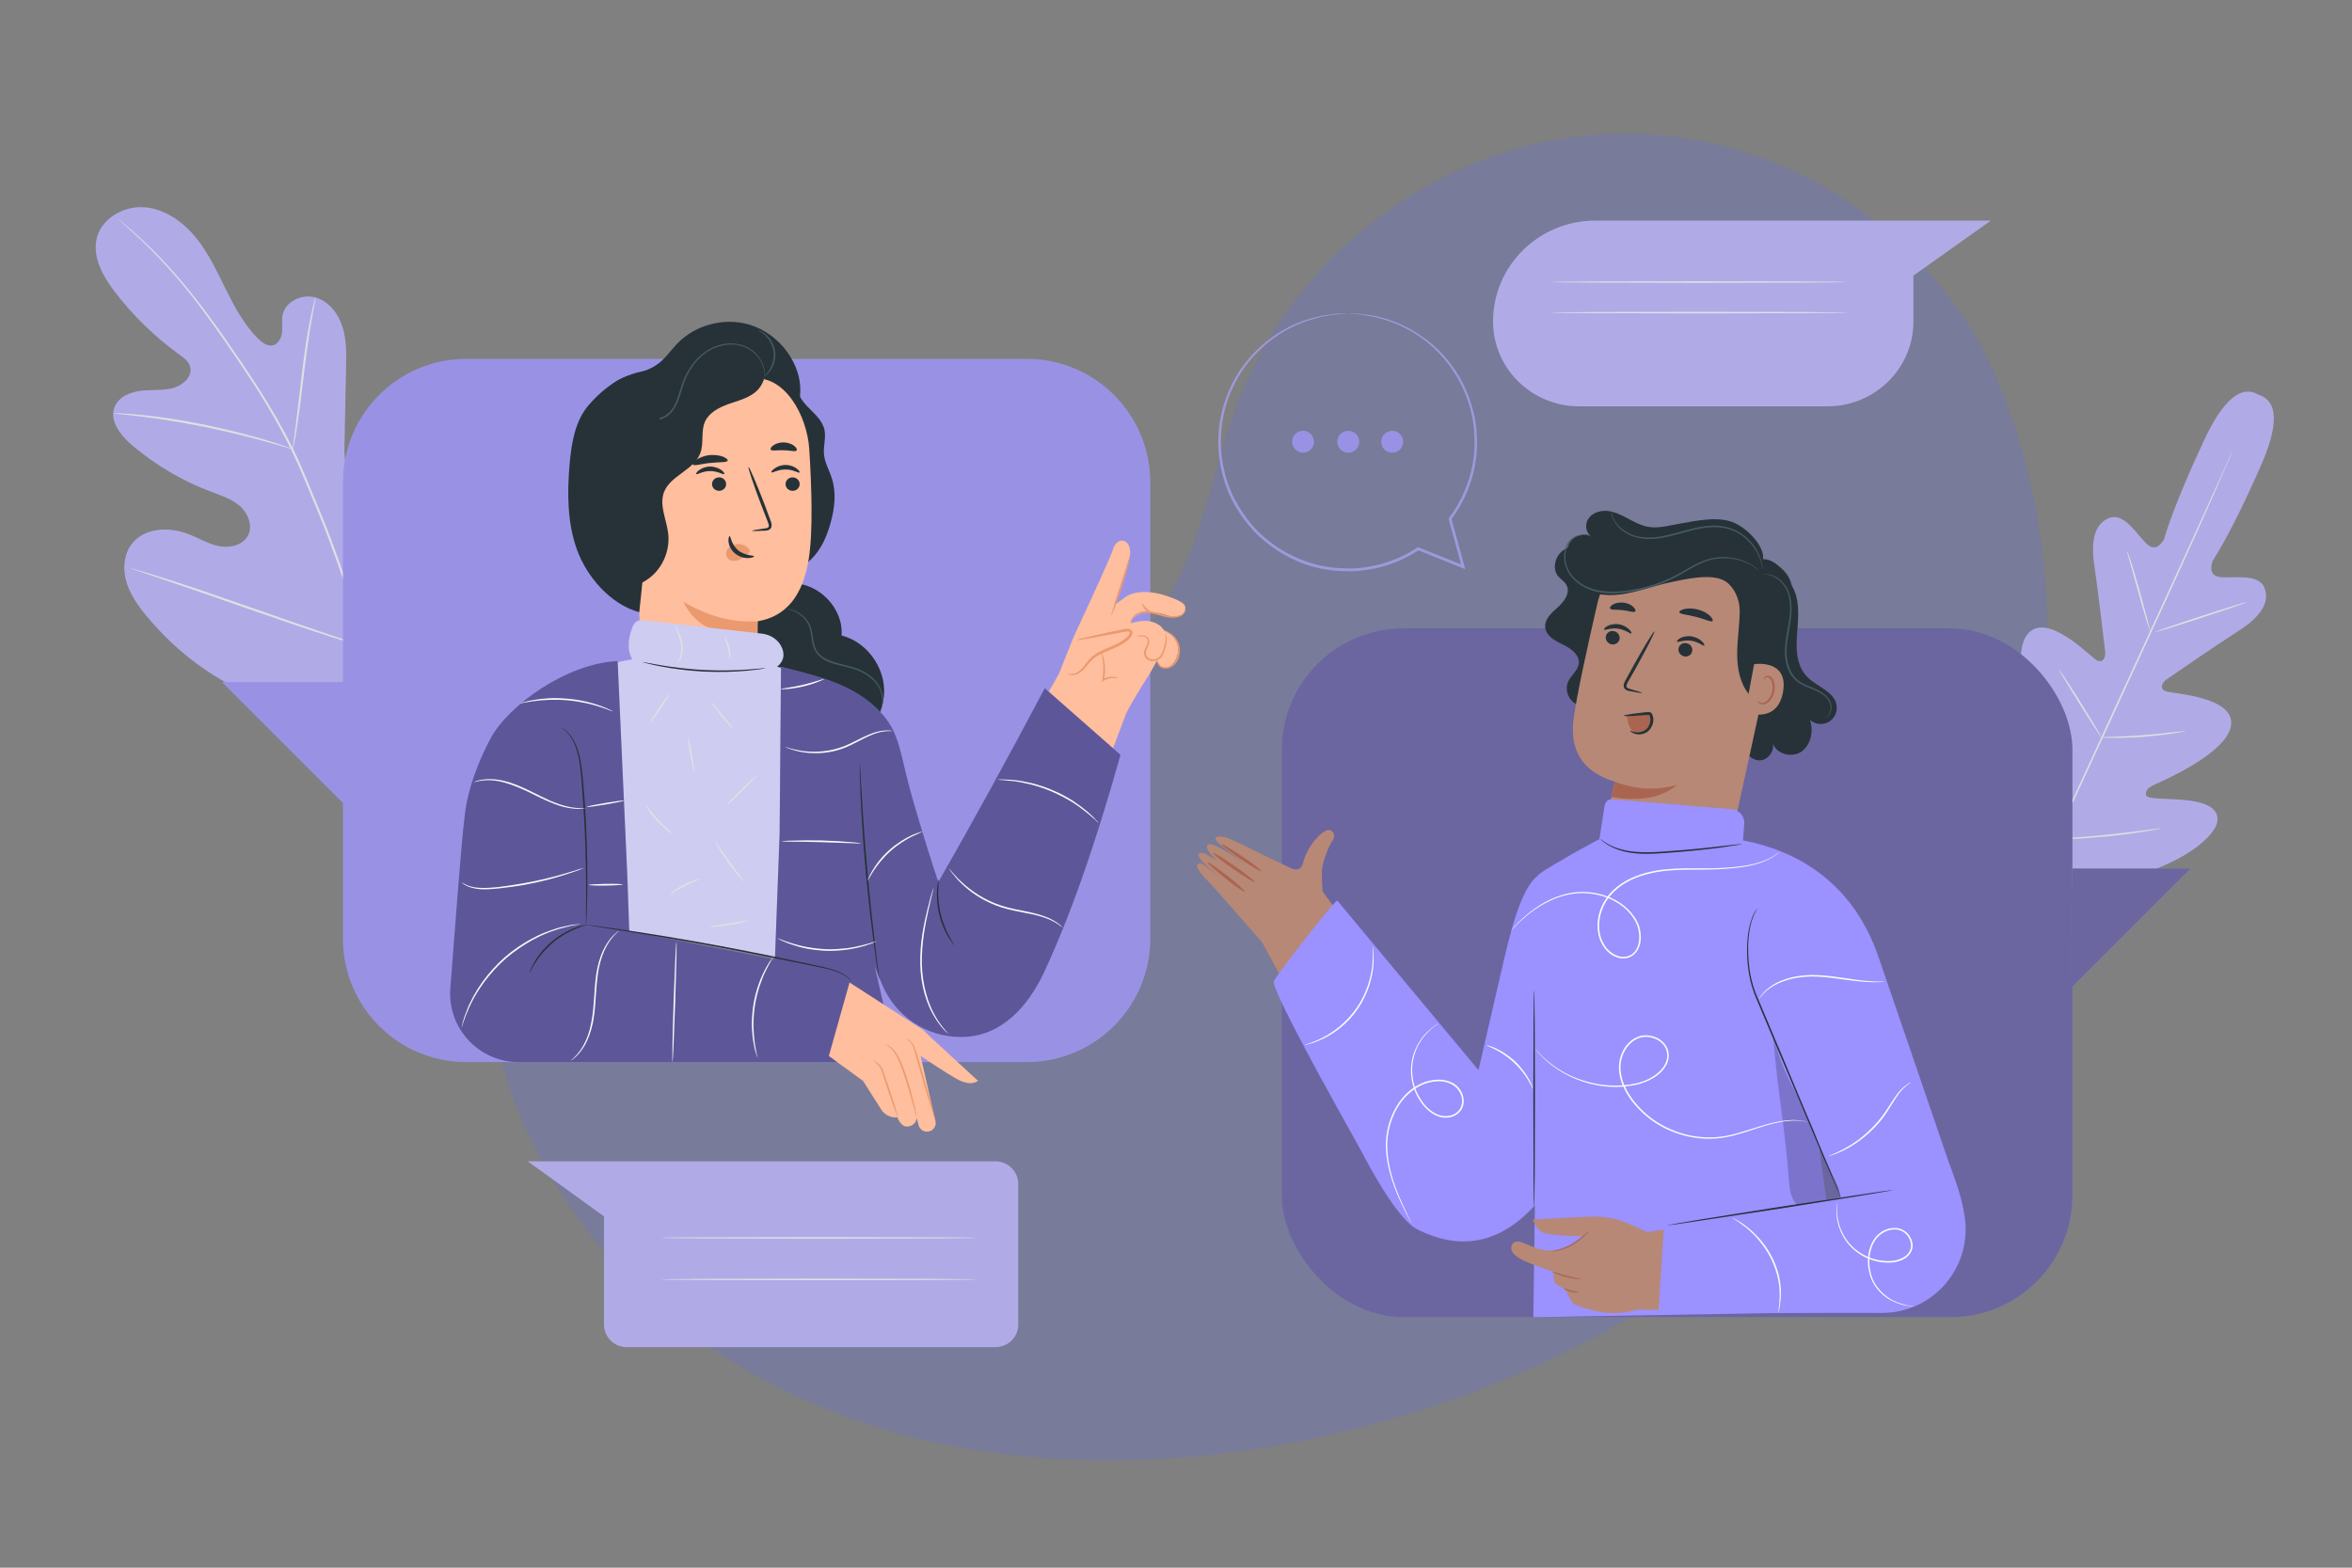 <svg version="1.2" xmlns="http://www.w3.org/2000/svg" viewBox="0 0 1500 1000" width="1500" height="1000">
	<rect x="0" y="0" width="1500" height="1000" fill="#808080" stroke="none"/>
	<title>3288523-ai</title>
	<style>
		.s0 { opacity: .7;fill: #7579a4 } 
		.s1 { fill: #b0abe7 } 
		.s2 { fill: #e0e0e0 } 
		.s3 { fill: #9992e4 } 
		.s4 { fill: #000000 } 
		.s5 { fill: #b78876 } 
		.s6 { fill: #aa6550 } 
		.s7 { fill: #263238 } 
		.s8 { fill: #455a64 } 
		.s9 { fill: #fafafa } 
		.s10 { fill: none;stroke: #4e585d;stroke-width: .4 } 
		.s11 { fill: #9b91ff } 
		.s12 { fill: #ffbe9d } 
		.s13 { fill: #eb996e } 
		.s14 { fill: #cfccf2 } 
		.s15 { fill: none;stroke: #4e585d;stroke-width: 2 } 
		.s16 { fill: #9e99dc } 
	</style>
	<g id="Background Simple">
		<path id="&lt;Path&gt;" class="s0" d="m1222.2 673.6c-89.4 131-237.7 215.4-393.4 245.8-111.1 21.7-230.6 16.7-331.8-34-101.3-50.6-180.7-152-186.3-265.1-2.2-42.7 7.1-88 35.7-119.8 45.7-50.7 123.4-52.2 191.6-49.9 68.3 2.4 145.9 1.1 191.9-49.4 35.3-38.9 40.6-95.4 59.4-144.4 31.8-83.3 108-148.2 195.3-166.3 13.1-2.8 26.4-4.4 39.8-5 94.9-4.5 184.3 44.9 233.7 126.1l6.2 10.1c70.6 142 47.4 320.9-42.1 451.9z"/>
	</g>
	<g id="Background Complete">
		<g id="&lt;Group&gt;">
			<g id="&lt;Group&gt;">
				<g id="&lt;Group&gt;">
					<g id="&lt;Group&gt;">
						<g id="&lt;Group&gt;">
							<g id="&lt;Group&gt;">
								<g id="&lt;Group&gt;">
									<path id="&lt;Path&gt;" class="s1" d="m1440.2 251.7q19.2 5.9 1.4 46-17.7 40.1-30.5 60.1-3 9.3 4.7 10.3c7.7 1 24.3-2.6 28.2 6.5 4.1 9.5-2.5 19-16.3 27.8-13.8 8.8-43.3 29.1-46 31-2.6 1.8-5.1 6.2 0.1 7.7 5.1 1.5 43.1 3.4 41.1 21.3-2 18-44.5 36.1-49.1 38.2-4.6 2.1-5.6 4.1-5.1 6.7 0.6 2.6 13.4 2 24.2 3 10.7 0.9 23.1 4 21.1 14.2-2.1 10.3-26.6 33-88.6 42.5l-29.1 2.7-17.2-23.5c-33.7-53-32.7-86.4-26.3-94.7 6.4-8.2 16.8-0.9 24.6 6.5 7.8 7.5 15.8 17.5 18.1 16.3 2.3-1.3 3.2-3.5 1.7-8.3-1.5-4.8-15.8-48.8-3.6-62.1 12.3-13.3 38.7 14.1 43.2 17 4.5 2.8 6.2-1.9 5.8-5.1-0.4-3.2-4.5-38.8-6.9-55-2.5-16.2 0.3-27.4 10.1-30.6 9.5-3 17.7 11.9 23.6 17q5.8 5.1 10.7-3.2 6.8-22.8 25.3-62.6 18.4-39.7 35.2-29.5"/>
								</g>
							</g>
						</g>
					</g>
				</g>
			</g>
			<g id="&lt;Group&gt;">
				<g id="&lt;Group&gt;">
					<g id="&lt;Group&gt;">
						<g id="&lt;Group&gt;">
							<g id="&lt;Group&gt;">
								<g id="&lt;Group&gt;">
									<g id="&lt;Group&gt;">
										<path id="&lt;Path&gt;" class="s2" d="m1423.9 287.4q-0.1 0.3-0.3 0.9-0.4 0.9-1 2.5c-1 2.2-2.4 5.4-4.2 9.5-3.6 8.3-8.8 20.2-15.4 34.9-13.2 29.4-31.7 69.8-52.3 114.4-20.6 44.6-39.2 85.1-52.5 114.4-6.7 14.6-12 26.5-15.8 34.7-1.8 4.1-3.3 7.2-4.3 9.4q-0.7 1.6-1.1 2.5-0.3 0.5-0.4 0.8 0.1-0.3 0.3-0.9 0.4-0.8 1-2.4c1-2.3 2.4-5.5 4.2-9.6 3.6-8.2 8.8-20.1 15.4-34.8 13.2-29.4 31.7-69.9 52.3-114.5 20.6-44.6 39.2-85 52.5-114.3 6.7-14.6 12-26.5 15.8-34.7 1.8-4.1 3.3-7.3 4.3-9.5q0.7-1.6 1.1-2.4 0.3-0.6 0.4-0.9z"/>
									</g>
								</g>
							</g>
						</g>
					</g>
				</g>
			</g>
			<g id="&lt;Group&gt;">
				<g id="&lt;Group&gt;">
					<g id="&lt;Group&gt;">
						<g id="&lt;Group&gt;">
							<g id="&lt;Group&gt;">
								<g id="&lt;Group&gt;">
									<g id="&lt;Group&gt;">
										<path id="&lt;Path&gt;" class="s2" d="m1356.5 351.5c0.1 0 0.4 0.7 0.9 2 0.4 1.2 1.1 3.1 1.8 5.4 1.5 4.6 3.4 11 5.4 18.1 1.9 7.1 3.6 13.4 4.9 18.3q0.9 3.2 1.5 5.5c0.4 1.3 0.6 2 0.5 2.1-0.1 0-0.4-0.7-0.8-2-0.5-1.2-1.1-3.1-1.9-5.4-1.4-4.6-3.2-11.1-5.2-18.2-1.9-7-3.7-13.3-5.1-18.2q-0.9-3.2-1.5-5.5c-0.4-1.3-0.5-2-0.5-2.1z"/>
									</g>
								</g>
							</g>
						</g>
					</g>
				</g>
			</g>
			<g id="&lt;Group&gt;">
				<g id="&lt;Group&gt;">
					<g id="&lt;Group&gt;">
						<g id="&lt;Group&gt;">
							<g id="&lt;Group&gt;">
								<g id="&lt;Group&gt;">
									<g id="&lt;Group&gt;">
										<path id="&lt;Path&gt;" class="s2" d="m1374.2 403.3c-0.1-0.3 12.9-4.8 29.1-10.1 16.2-5.3 29.4-9.3 29.5-9.1 0.1 0.3-13 4.8-29.2 10.1-16.1 5.3-29.3 9.3-29.4 9.1z"/>
									</g>
								</g>
							</g>
						</g>
					</g>
				</g>
			</g>
			<g id="&lt;Group&gt;">
				<g id="&lt;Group&gt;">
					<g id="&lt;Group&gt;">
						<g id="&lt;Group&gt;">
							<g id="&lt;Group&gt;">
								<g id="&lt;Group&gt;">
									<g id="&lt;Group&gt;">
										<path id="&lt;Path&gt;" class="s2" d="m1339.4 470.4c0-0.1 0.8-0.2 2.2-0.2q2.4-0.1 5.8-0.2c5-0.2 11.8-0.5 19.3-1 7.5-0.6 14.3-1.3 19.2-1.9q3.4-0.4 5.8-0.6c1.4-0.2 2.1-0.2 2.1-0.1 0 0-0.7 0.2-2.1 0.5-1.3 0.2-3.3 0.6-5.7 0.9-4.9 0.8-11.7 1.6-19.2 2.2-7.6 0.5-14.4 0.7-19.4 0.7-2.4 0-4.4-0.1-5.8-0.1-1.4-0.1-2.2-0.2-2.2-0.2z"/>
									</g>
								</g>
							</g>
						</g>
					</g>
				</g>
			</g>
			<g id="&lt;Group&gt;">
				<g id="&lt;Group&gt;">
					<g id="&lt;Group&gt;">
						<g id="&lt;Group&gt;">
							<g id="&lt;Group&gt;">
								<g id="&lt;Group&gt;">
									<g id="&lt;Group&gt;">
										<path id="&lt;Path&gt;" class="s2" d="m1313.2 427.1c0-0.1 0.5 0.5 1.2 1.6 0.7 1 1.8 2.5 3 4.5 2.5 3.8 5.9 9.1 9.6 15 3.6 5.9 6.9 11.3 9.3 15.2 1.2 2 2.1 3.6 2.7 4.7 0.6 1.1 1 1.7 0.9 1.8-0.1 0-0.5-0.6-1.2-1.6-0.7-1.1-1.8-2.6-3-4.5-2.5-3.8-5.9-9.2-9.6-15.1-3.7-5.9-7-11.3-9.3-15.2-1.2-1.9-2.1-3.5-2.7-4.6-0.6-1.2-1-1.8-0.9-1.8z"/>
									</g>
								</g>
							</g>
						</g>
					</g>
				</g>
			</g>
			<g id="&lt;Group&gt;">
				<g id="&lt;Group&gt;">
					<g id="&lt;Group&gt;">
						<g id="&lt;Group&gt;">
							<g id="&lt;Group&gt;">
								<g id="&lt;Group&gt;">
									<g id="&lt;Group&gt;">
										<path id="&lt;Path&gt;" class="s2" d="m1275 482.4c0.1 0 0.6 0.7 1.5 2q1.6 2.3 3.9 5.8c3.2 4.9 7.6 11.7 12.4 19.2 4.8 7.5 9.1 14.4 12.2 19.3q2.1 3.6 3.6 6c0.8 1.4 1.2 2.2 1.2 2.2-0.1 0-0.6-0.7-1.6-2q-1.5-2.3-3.8-5.8c-3.2-4.9-7.6-11.7-12.4-19.2-4.8-7.5-9.1-14.4-12.2-19.3q-2.2-3.6-3.6-6c-0.8-1.4-1.3-2.2-1.2-2.2z"/>
									</g>
								</g>
							</g>
						</g>
					</g>
				</g>
			</g>
			<g id="&lt;Group&gt;">
				<g id="&lt;Group&gt;">
					<g id="&lt;Group&gt;">
						<g id="&lt;Group&gt;">
							<g id="&lt;Group&gt;">
								<g id="&lt;Group&gt;">
									<g id="&lt;Group&gt;">
										<path id="&lt;Path&gt;" class="s2" d="m1309.3 535.4c0-0.1 1-0.2 2.7-0.3q2.9-0.2 7.4-0.6c6.2-0.4 14.9-1 24.4-2 9.5-1 18.1-2.1 24.3-2.9q4.4-0.6 7.3-1c1.8-0.2 2.7-0.3 2.7-0.2 0.1 0.1-0.9 0.3-2.6 0.6-1.7 0.4-4.2 0.8-7.3 1.3-6.2 1-14.8 2.2-24.3 3.2-9.5 0.9-18.2 1.5-24.5 1.7-3.1 0.2-5.6 0.2-7.4 0.2-1.7 0.1-2.7 0-2.7 0z"/>
									</g>
								</g>
							</g>
						</g>
					</g>
				</g>
			</g>
		</g>
		<g id="&lt;Group&gt;">
			<g id="&lt;Group&gt;">
				<g id="&lt;Group&gt;">
					<g id="&lt;Group&gt;">
						<g id="&lt;Group&gt;">
							<g id="&lt;Group&gt;">
								<g id="&lt;Group&gt;">
									<g id="&lt;Group&gt;">
										<g id="&lt;Group&gt;">
											<g id="&lt;Group&gt;">
												<path id="&lt;Path&gt;" class="s1" d="m166.5 445.5c-28.4-10.2-53.3-28.9-72.6-52-5.5-6.6-10.7-13.8-13.2-22-2.5-8.2-1.9-17.8 3.4-24.6 8-10.4 23.9-11 36.1-6.2 6.5 2.5 12.6 6.3 19.5 7.7 6.8 1.3 15.1-0.5 18.4-6.7 3.3-6.2 0.2-14.1-5-18.8-5.2-4.6-12.1-6.8-18.7-9.3-18.2-6.9-35.2-16.9-50.1-29.5-7.4-6.3-14.9-15.9-11.1-24.8 2.8-6.5 10.4-9.4 17.3-10.1 7-0.7 14.2 0.1 20.9-2 5.9-1.9 11.7-7.6 9.8-13.5-1-3.3-4-5.5-6.8-7.5-15.5-11.2-29.3-24.6-40.9-39.7-7.9-10.2-15-22.9-11.6-35.3 3.5-12.3 17.2-19.9 30-19 12.8 0.9 24.2 8.8 32.4 18.6 8.2 9.8 13.7 21.6 19.4 33.1 5.7 11.5 11.8 23 20.8 32.1 2.7 2.6 6.2 5.2 9.8 4.2 3.5-1 5.3-5 5.6-8.7 0.3-3.6-0.4-7.4 0.4-10.9 2-8.6 12.6-13.3 21-10.8 8.5 2.4 14.5 10.3 17.1 18.7 2.7 8.4 2.5 17.4 2.3 26.2q-0.5 24.7-1 49.3c-0.2 8.8 0.5 19.4 8.2 23.7 5.6 3.2 12.7 1.5 18.5-1.3 8.7-4.4 16.2-11.2 21.3-19.6 3.9-6.2 6.9-13.9 13.6-16.9 8.1-3.6 18 1.9 22.1 9.7 4.2 7.9 3.1 17.2 3.2 26.1 1 53.1-10.4 112-57 143.2-28.5 9.8-54.8 6.7-83.1-3.4z"/>
											</g>
										</g>
									</g>
								</g>
							</g>
						</g>
					</g>
				</g>
			</g>
			<g id="&lt;Group&gt;">
				<g id="&lt;Group&gt;">
					<g id="&lt;Group&gt;">
						<g id="&lt;Group&gt;">
							<g id="&lt;Group&gt;">
								<g id="&lt;Group&gt;">
									<g id="&lt;Group&gt;">
										<g id="&lt;Group&gt;">
											<g id="&lt;Group&gt;">
												<g id="&lt;Group&gt;">
													<path id="&lt;Path&gt;" class="s2" d="m244.7 450.2c-7.5-26.8-28.1-90-40.3-119.8q-4.6-11.1-9.1-22c-3.1-7.2-6-14.3-9.4-21.1-6.6-13.7-14-26.3-21.4-38.1-7.5-11.7-14.9-22.7-22-32.9-7.1-10.1-13.9-19.5-20.4-27.8-13-16.5-25-28.7-33.6-36.8-4.3-4-7.7-7.1-10-9.2q-1.7-1.5-2.6-2.3-0.6-0.6-0.9-0.9 0.4 0.3 1 0.8 1 0.8 2.7 2.2c2.4 2 5.8 5 10.2 9 8.7 8 20.8 20.1 33.9 36.7 6.6 8.2 13.5 17.6 20.6 27.7 7.1 10.2 14.6 21.1 22.1 32.9 7.5 11.8 14.9 24.4 21.6 38.1 3.4 6.8 6.4 14 9.4 21.2q4.5 10.8 9.1 22c12.3 29.8 32.8 93.1 40.3 120"/>
												</g>
											</g>
										</g>
									</g>
								</g>
							</g>
						</g>
					</g>
				</g>
			</g>
			<g id="&lt;Group&gt;">
				<g id="&lt;Group&gt;">
					<g id="&lt;Group&gt;">
						<g id="&lt;Group&gt;">
							<g id="&lt;Group&gt;">
								<g id="&lt;Group&gt;">
									<g id="&lt;Group&gt;">
										<g id="&lt;Group&gt;">
											<g id="&lt;Group&gt;">
												<g id="&lt;Group&gt;">
													<path id="&lt;Path&gt;" class="s2" d="m187.1 282.7c0.4-2.7 0.8-6.2 1.4-10.4 1.1-9 2.5-21.1 4.1-34.4 1.6-13.4 3.4-25.5 5.3-34.2 0.8-4.4 1.6-7.9 2.3-10.3 0.6-2.4 1-3.7 1.1-3.6 0.1 0-0.1 1.3-0.6 3.8-0.5 2.4-1.2 5.9-1.9 10.3-1.6 8.7-3.3 20.8-4.9 34.2-1.6 13.4-3.1 25.6-4.5 34.3-0.7 4.4-1.3 8-1.8 10.4-0.4 2.4-0.7 3.8-0.8 3.8-0.1-0.1 0-1.4 0.3-3.9z"/>
												</g>
											</g>
										</g>
									</g>
								</g>
							</g>
						</g>
					</g>
				</g>
			</g>
			<g id="&lt;Group&gt;">
				<g id="&lt;Group&gt;">
					<g id="&lt;Group&gt;">
						<g id="&lt;Group&gt;">
							<g id="&lt;Group&gt;">
								<g id="&lt;Group&gt;">
									<g id="&lt;Group&gt;">
										<g id="&lt;Group&gt;">
											<g id="&lt;Group&gt;">
												<g id="&lt;Group&gt;">
													<path id="&lt;Path&gt;" class="s2" d="m73.4 263.6q1.4 0 3.5 0.1c2.9 0.1 7.2 0.4 12.5 0.9 10.6 1 25.1 3.1 40.9 6.3 15.9 3.3 30.1 7 40.2 10.1 5.1 1.5 9.2 2.9 12 3.9q1.9 0.7 3.2 1.2 1.1 0.4 1.1 0.5-0.1 0-1.2-0.3-1.3-0.4-3.3-1c-2.8-0.8-6.9-2-12-3.4-10.2-2.9-24.4-6.4-40.2-9.7-15.9-3.1-30.3-5.4-40.8-6.6-5.3-0.7-9.5-1.1-12.5-1.4q-2-0.2-3.4-0.3-1.1-0.2-1.2-0.2 0.1-0.1 1.2-0.1z"/>
												</g>
											</g>
										</g>
									</g>
								</g>
							</g>
						</g>
					</g>
				</g>
			</g>
			<g id="&lt;Group&gt;">
				<g id="&lt;Group&gt;">
					<g id="&lt;Group&gt;">
						<g id="&lt;Group&gt;">
							<g id="&lt;Group&gt;">
								<g id="&lt;Group&gt;">
									<g id="&lt;Group&gt;">
										<g id="&lt;Group&gt;">
											<g id="&lt;Group&gt;">
												<g id="&lt;Group&gt;">
													<path id="&lt;Path&gt;" class="s2" d="m235.4 411.8q0.7-1.7 1.7-4.2c1.7-3.8 3.9-9 6.6-15.4 5.5-13 12.7-31.1 20.6-51.1 7.8-20.1 15.2-38.2 20.9-51.1 2.8-6.4 5.2-11.6 6.9-15.2q1.3-2.5 2-4.1 0.7-1.4 0.8-1.3 0.1 0-0.5 1.5-0.7 1.6-1.8 4.1c-1.6 3.8-3.8 9-6.6 15.4-5.4 13-12.7 31.1-20.5 51.2-7.9 20-15.2 38.1-20.9 51-2.9 6.4-5.3 11.6-7 15.2q-1.2 2.5-2 4.1-0.7 1.4-0.8 1.4 0-0.1 0.6-1.5z"/>
												</g>
											</g>
										</g>
									</g>
								</g>
							</g>
						</g>
					</g>
				</g>
			</g>
			<g id="&lt;Group&gt;">
				<g id="&lt;Group&gt;">
					<g id="&lt;Group&gt;">
						<g id="&lt;Group&gt;">
							<g id="&lt;Group&gt;">
								<g id="&lt;Group&gt;">
									<g id="&lt;Group&gt;">
										<g id="&lt;Group&gt;">
											<g id="&lt;Group&gt;">
												<g id="&lt;Group&gt;">
													<path id="&lt;Path&gt;" class="s2" d="m84.6 362.8q1.7 0.5 4.5 1.3c3.9 1.1 9.5 2.8 16.4 5 13.8 4.3 32.8 10.8 53.6 18.1 20.9 7.3 39.8 13.9 53.5 18.5 6.8 2.3 12.3 4.1 16.3 5.4q2.7 1 4.4 1.5 1.5 0.6 1.5 0.7 0 0-1.6-0.4-1.7-0.5-4.5-1.3c-3.8-1.1-9.5-2.8-16.4-5-13.8-4.4-32.7-10.8-53.6-18.1-20.9-7.3-39.8-13.9-53.5-18.5-6.8-2.3-12.3-4.1-16.3-5.5q-2.7-0.9-4.4-1.5-1.5-0.5-1.5-0.6 0 0 1.6 0.4z"/>
												</g>
											</g>
										</g>
									</g>
								</g>
							</g>
						</g>
					</g>
				</g>
			</g>
		</g>
		<g id="&lt;Group&gt;">
			<g id="&lt;Group&gt;">
				<g id="&lt;Group&gt;">
					<path id="&lt;Path&gt;" class="s1" d="m1017.5 140.7h188.2 64l-49.4 35.1v29.3c0 29.9-24.6 54.1-54.9 54.1h-158.2c-30.4 0-55-24.2-55-54.1 0-35.6 29.2-64.4 65.3-64.4z"/>
				</g>
			</g>
			<g id="&lt;Group&gt;">
				<g id="&lt;Group&gt;">
					<g id="&lt;Group&gt;">
						<ellipse id="&lt;Path&gt;" class="s2" cx="1083.8" cy="179.9" rx="94" ry=".5"/>
					</g>
				</g>
			</g>
			<g id="&lt;Group&gt;">
				<g id="&lt;Group&gt;">
					<g id="&lt;Group&gt;">
						<ellipse id="&lt;Path&gt;" class="s2" cx="1083.8" cy="199.4" rx="94" ry=".5"/>
					</g>
				</g>
			</g>
		</g>
		<g id="&lt;Group&gt;">
			<g id="&lt;Group&gt;">
				<g id="&lt;Group&gt;">
					<path id="&lt;Path&gt;" class="s1" d="m649.4 755.2v89.7c0 8-6.5 14.4-14.4 14.4h-235.4c-7.9 0-14.4-6.4-14.4-14.4v-69l-48.6-35.1h63 235.4c7.9 0 14.4 6.5 14.4 14.4z"/>
				</g>
			</g>
			<g id="&lt;Group&gt;">
				<g id="&lt;Group&gt;">
					<g id="&lt;Group&gt;">
						<ellipse id="&lt;Path&gt;" class="s2" cx="522" cy="789.6" rx="100.5" ry=".5"/>
					</g>
				</g>
			</g>
			<g id="&lt;Group&gt;">
				<g id="&lt;Group&gt;">
					<g id="&lt;Group&gt;">
						<ellipse id="&lt;Path&gt;" class="s2" cx="522" cy="816.1" rx="100.5" ry=".5"/>
					</g>
				</g>
			</g>
		</g>
	</g>
	<g id="Character 2">
		<g id="&lt;Group&gt;">
			<g id="&lt;Group&gt;">
				<g id="&lt;Group&gt;">
					<g id="&lt;Group&gt;">
						<rect id="&lt;Path&gt;" class="s3" x="817.4" y="400.8" width="504.3" height="439.4" rx="77.6"></rect>
					</g>
				</g>
				<g id="&lt;Group&gt;" style="opacity: .3">
					<g id="&lt;Group&gt;">
						<rect id="&lt;Path&gt;" class="s4" x="817.4" y="400.8" width="504.3" height="439.4" rx="77.6"></rect>
					</g>
				</g>
				<g id="&lt;Group&gt;">
					<g id="&lt;Group&gt;">
						<g id="&lt;Group&gt;">
							<path id="&lt;Path&gt;" class="s3" d="m1321.6 554h75.5l-77.2 77.2z"/>
						</g>
					</g>
					<g id="&lt;Group&gt;" style="opacity: .3">
						<g id="&lt;Group&gt;">
							<path id="&lt;Path&gt;" class="s4" d="m1321.6 554h75.5l-77.2 77.2z"/>
						</g>
					</g>
				</g>
			</g>
			<g id="&lt;Group&gt;">
				<g id="&lt;Group&gt;">
					<g id="&lt;Group&gt;">
						<g id="&lt;Group&gt;">
							<g id="&lt;Group&gt;">
								<g id="&lt;Group&gt;">
									<g id="&lt;Group&gt;">
										<path id="&lt;Path&gt;" class="s5" d="m805.3 601.5l-31.6-36c-8.6-8.5-11.5-12.6-9.8-14.1 2.3-2 1.3-1.4 19.1 12q-25.2-19.3-16.5-19.4c1.5 0 5.8 2.5 10.4 5.5-6.2-5.3-8-8.9-6.8-10.6 2-3 17.5 7.7 24.6 12.9-5.8-4.4-16.9-12.7-18.8-15.4-2.7-3.6 2.7-3.3 7.1-1.8 4.9 1.7 32.2 15.6 40.3 19.2q5.6 2.5 7.5-2.5c3-12.5 12-20.7 15.5-21.7 3.5-1.1 6.1 3.3 3.6 6.5-2 2.6-4 7.9-5.3 11.9-1.1 3.3-1.7 6.8-1.6 10.2 0.1 4.1 0.3 7.5 0.5 10.4l29 39.7-48.4 28.1z"/>
									</g>
								</g>
							</g>
						</g>
						<g id="&lt;Group&gt;">
							<g id="&lt;Group&gt;">
								<g id="&lt;Group&gt;">
									<g id="&lt;Group&gt;">
										<g id="&lt;Group&gt;">
											<g id="&lt;Group&gt;">
												<g id="&lt;Group&gt;">
													<path id="&lt;Path&gt;" class="s6" d="m793.9 568.9c-0.3 0.4-5.9-3.4-12.5-8.7-6.6-5.2-11.7-9.8-11.3-10.2 0.3-0.4 6 3.5 12.5 8.6 6.6 5.2 11.7 9.8 11.3 10.3z"/>
												</g>
											</g>
										</g>
									</g>
								</g>
							</g>
						</g>
						<g id="&lt;Group&gt;">
							<g id="&lt;Group&gt;">
								<g id="&lt;Group&gt;">
									<g id="&lt;Group&gt;">
										<g id="&lt;Group&gt;">
											<g id="&lt;Group&gt;">
												<g id="&lt;Group&gt;">
													<path id="&lt;Path&gt;" class="s6" d="m800.1 562.6c-0.3 0.4-6.5-3.4-13.9-8.5-7.3-5.1-13.1-9.7-12.7-10.1 0.3-0.5 6.5 3.3 13.9 8.4 7.3 5.2 13 9.7 12.7 10.2z"/>
												</g>
											</g>
										</g>
									</g>
								</g>
							</g>
						</g>
						<g id="&lt;Group&gt;">
							<g id="&lt;Group&gt;">
								<g id="&lt;Group&gt;">
									<g id="&lt;Group&gt;">
										<g id="&lt;Group&gt;">
											<g id="&lt;Group&gt;">
												<g id="&lt;Group&gt;">
													<path id="&lt;Path&gt;" class="s6" d="m804.6 555.8c-0.3 0.5-6.3-3-13.3-7.7-7-4.8-12.5-9-12.2-9.5 0.4-0.5 6.3 3 13.3 7.8 7.1 4.7 12.5 9 12.2 9.4z"/>
												</g>
											</g>
										</g>
									</g>
								</g>
							</g>
						</g>
					</g>
					<g id="&lt;Group&gt;">
						<g id="&lt;Group&gt;">
							<path id="&lt;Path&gt;" class="s5" d="m846.2 574.1l115.4 146.2-26.4 61.5q-31.7-7-41.3-20.3-9.6-13.3-88.6-160z"/>
						</g>
					</g>
				</g>
				<g id="&lt;Group&gt;">
					<g id="&lt;Group&gt;">
						<g id="&lt;Group&gt;">
							<g id="&lt;Group&gt;">
								<g id="&lt;Group&gt;">
									<g id="&lt;Group&gt;">
										<g id="&lt;Group&gt;">
											<g id="&lt;Group&gt;">
												<path id="&lt;Path&gt;" class="s7" d="m1139.1 369.4c8.3 7.2 8.2 19.8 7.3 30.8-1 10.9-1.7 23.4 5.9 31.3 6.2 6.6 17.6 9.5 19 18.4 0.7 4.2-1.5 8.7-5.2 10.7-3.7 2-8.7 1.5-11.8-1.4 2.4 7.1 0.7 15.9-5.4 20.2-6.1 4.3-16.4 1.6-18.3-5.6 1.2 4.8-2.3 10.2-7.1 11.1-4.9 0.8-10-3-10.6-7.8"/>
											</g>
										</g>
									</g>
								</g>
								<g id="&lt;Group&gt;">
									<g id="&lt;Group&gt;">
										<g id="&lt;Group&gt;">
											<g id="&lt;Group&gt;">
												<path id="&lt;Path&gt;" class="s7" d="m1020.2 443.2c-2.1 5.4-9 8.4-14.4 6.2-5.4-2.3-8.1-9.3-5.7-14.6 1.9-4.2 6.4-7.2 6.8-11.7 0.5-5.5-5.1-9.5-10.1-11.9-5-2.4-10.8-5.5-11.3-11-0.6-5.3 4.2-9.5 8.2-13 4-3.6 7.9-9.1 5.4-13.9-1.2-2.4-3.8-3.8-5.5-5.9-3.8-4.8-1.8-12.4 3-16.1 4.7-3.7 11.3-4.3 17.3-3.2 6 1.1 11.6 3.5 17.4 5.3 19.1 5.7 40.6 2.9 57.6-7.6"/>
											</g>
										</g>
									</g>
								</g>
								<g id="&lt;Group&gt;">
									<g id="&lt;Group&gt;">
										<g id="&lt;Group&gt;">
											<g id="&lt;Group&gt;">
												<g id="&lt;Group&gt;">
													<g id="&lt;Group&gt;">
														<g id="&lt;Group&gt;">
															<g id="&lt;Group&gt;">
																<g id="&lt;Group&gt;">
																	<g id="&lt;Group&gt;">
																		<g id="&lt;Group&gt;">
																			<g id="&lt;Group&gt;">
																				<g id="&lt;Group&gt;">
																					<g id="&lt;Group&gt;">
																						<g id="&lt;Group&gt;">
																							<path id="&lt;Path&gt;" class="s5" d="m1055.6 572.2c-21.8-4.4-35.9-25.8-31.3-47.5l5.4-26.1q-30.2-9.3-26.1-40.3c2-14.9 8.7-45.3 15-72.8 6.8-29.5 35.1-48.9 65.1-44.5l2.9 0.5c31.9 6.5 52 38.1 44.6 69.8l-28.4 130.1c-4.7 21.4-25.7 35.1-47.2 30.8z"/>
																						</g>
																					</g>
																				</g>
																			</g>
																		</g>
																	</g>
																</g>
															</g>
														</g>
													</g>
												</g>
											</g>
										</g>
									</g>
									<g id="&lt;Group&gt;">
										<g id="&lt;Group&gt;">
											<g id="&lt;Group&gt;">
												<g id="&lt;Group&gt;">
													<g id="&lt;Group&gt;">
														<g id="&lt;Group&gt;">
															<g id="&lt;Group&gt;">
																<g id="&lt;Group&gt;">
																	<g id="&lt;Group&gt;">
																		<g id="&lt;Group&gt;">
																			<g id="&lt;Group&gt;">
																				<g id="&lt;Group&gt;">
																					<g id="&lt;Group&gt;">
																						<g id="&lt;Group&gt;">
																							<g id="&lt;Group&gt;">
																								<g id="&lt;Group&gt;">
																									<g id="&lt;Group&gt;">
																										<path id="&lt;Path&gt;" class="s7" d="m1029.3 402.6c2.4 0.5 4 2.8 3.6 5.1-0.5 2.3-2.8 3.8-5.2 3.3-2.4-0.5-4-2.8-3.6-5.1 0.5-2.3 2.8-3.8 5.2-3.3z"/>
																									</g>
																								</g>
																							</g>
																						</g>
																					</g>
																				</g>
																			</g>
																		</g>
																	</g>
																</g>
															</g>
															<g id="&lt;Group&gt;">
																<g id="&lt;Group&gt;">
																	<g id="&lt;Group&gt;">
																		<g id="&lt;Group&gt;">
																			<g id="&lt;Group&gt;">
																				<g id="&lt;Group&gt;">
																					<g id="&lt;Group&gt;">
																						<g id="&lt;Group&gt;">
																							<g id="&lt;Group&gt;">
																								<g id="&lt;Group&gt;">
																									<g id="&lt;Group&gt;">
																										<g id="&lt;Group&gt;">
																											<path id="&lt;Path&gt;" class="s7" d="m1025 399.4c1.6-0.9 4.3-1.6 7.2-1.2 3 0.4 5.4 1.9 6.7 3.2 1.4 1.3 1.8 2.4 1.5 2.7-0.6 0.5-3.7-2.5-8.5-3.1-4.7-0.7-8.4 1.3-8.9 0.6-0.2-0.3 0.4-1.3 2-2.2z"/>
																										</g>
																									</g>
																								</g>
																							</g>
																						</g>
																					</g>
																				</g>
																			</g>
																		</g>
																	</g>
																</g>
															</g>
														</g>
														<g id="&lt;Group&gt;">
															<g id="&lt;Group&gt;">
																<g id="&lt;Group&gt;">
																	<g id="&lt;Group&gt;">
																		<g id="&lt;Group&gt;">
																			<g id="&lt;Group&gt;">
																				<g id="&lt;Group&gt;">
																					<g id="&lt;Group&gt;">
																						<g id="&lt;Group&gt;">
																							<g id="&lt;Group&gt;">
																								<g id="&lt;Group&gt;">
																									<g id="&lt;Group&gt;">
																										<path id="&lt;Path&gt;" class="s7" d="m1075.6 410.3c2.5 0.5 4.1 2.7 3.6 5.1-0.4 2.3-2.7 3.8-5.1 3.3-2.4-0.5-4-2.8-3.6-5.1 0.4-2.3 2.7-3.8 5.1-3.3z"/>
																									</g>
																								</g>
																							</g>
																						</g>
																					</g>
																				</g>
																			</g>
																		</g>
																	</g>
																</g>
															</g>
															<g id="&lt;Group&gt;">
																<g id="&lt;Group&gt;">
																	<g id="&lt;Group&gt;">
																		<g id="&lt;Group&gt;">
																			<g id="&lt;Group&gt;">
																				<g id="&lt;Group&gt;">
																					<g id="&lt;Group&gt;">
																						<g id="&lt;Group&gt;">
																							<g id="&lt;Group&gt;">
																								<g id="&lt;Group&gt;">
																									<g id="&lt;Group&gt;">
																										<g id="&lt;Group&gt;">
																											<path id="&lt;Path&gt;" class="s7" d="m1071.5 407.1c1.6-0.9 4.3-1.6 7.2-1.2 3 0.5 5.4 1.9 6.7 3.2 1.4 1.3 1.8 2.5 1.5 2.7-0.6 0.5-3.7-2.5-8.5-3.1-4.7-0.7-8.4 1.3-8.9 0.6-0.2-0.3 0.4-1.3 2-2.2z"/>
																										</g>
																									</g>
																								</g>
																							</g>
																						</g>
																					</g>
																				</g>
																			</g>
																		</g>
																	</g>
																</g>
															</g>
														</g>
														<g id="&lt;Group&gt;">
															<g id="&lt;Group&gt;">
																<g id="&lt;Group&gt;">
																	<g id="&lt;Group&gt;">
																		<g id="&lt;Group&gt;">
																			<g id="&lt;Group&gt;">
																				<g id="&lt;Group&gt;">
																					<g id="&lt;Group&gt;">
																						<g id="&lt;Group&gt;">
																							<g id="&lt;Group&gt;">
																								<g id="&lt;Group&gt;">
																									<g id="&lt;Group&gt;">
																										<path id="&lt;Path&gt;" class="s7" d="m1039.3 440.8c-0.6-0.1-1.2-0.2-2-0.6-0.7-0.3-1.5-1.1-1.7-2-0.4-1.9 0.6-3.4 1.3-4.7q2.3-4.2 4.8-8.8c6.9-12.4 12.9-22.2 13.4-21.9 0.5 0.2-4.7 10.5-11.6 22.9q-2.6 4.6-4.9 8.7c-0.8 1.3-1.5 2.6-1.3 3.5 0 0.8 1.1 1.3 2.3 1.6 4.7 1.3 7.6 2.2 7.5 2.5 0 0.2-3-0.2-7.8-1.2z"/>
																									</g>
																								</g>
																							</g>
																						</g>
																					</g>
																				</g>
																			</g>
																		</g>
																	</g>
																</g>
															</g>
														</g>
													</g>
												</g>
											</g>
											<g id="&lt;Group&gt;">
												<g id="&lt;Group&gt;">
													<g id="&lt;Group&gt;">
														<g id="&lt;Group&gt;">
															<g id="&lt;Group&gt;">
																<g id="&lt;Group&gt;">
																	<g id="&lt;Group&gt;">
																		<g id="&lt;Group&gt;">
																			<g id="&lt;Group&gt;">
																				<g id="&lt;Group&gt;">
																					<g id="&lt;Group&gt;">
																						<path id="&lt;Path&gt;" class="s7" d="m1074.2 388.5c2.2-0.5 5.3-0.6 8.6 0.3 3.3 0.8 6 2.4 7.6 3.9 1.6 1.5 2.2 2.9 1.8 3.4-0.9 1-5.1-1.3-10.6-2.6-5.5-1.5-10.3-1.6-10.6-3-0.1-0.6 1.1-1.5 3.2-2z"/>
																					</g>
																				</g>
																			</g>
																		</g>
																	</g>
																</g>
															</g>
														</g>
													</g>
												</g>
											</g>
											<g id="&lt;Group&gt;">
												<g id="&lt;Group&gt;">
													<g id="&lt;Group&gt;">
														<g id="&lt;Group&gt;">
															<g id="&lt;Group&gt;">
																<g id="&lt;Group&gt;">
																	<g id="&lt;Group&gt;">
																		<g id="&lt;Group&gt;">
																			<g id="&lt;Group&gt;">
																				<g id="&lt;Group&gt;">
																					<g id="&lt;Group&gt;">
																						<path id="&lt;Path&gt;" class="s7" d="m1028.6 385.6c1.6-0.9 4.1-1.5 6.8-1.2 2.7 0.3 5 1.5 6.2 2.7 1.3 1.2 1.7 2.4 1.3 2.9-0.9 1-4.1-0.4-8.1-0.8-3.9-0.5-7.4 0.1-8-1.1-0.3-0.6 0.3-1.6 1.8-2.5z"/>
																					</g>
																				</g>
																			</g>
																		</g>
																	</g>
																</g>
															</g>
														</g>
													</g>
												</g>
											</g>
										</g>
									</g>
									<g id="&lt;Group&gt;">
										<g id="&lt;Group&gt;">
											<g id="&lt;Group&gt;">
												<g id="&lt;Group&gt;">
													<g id="&lt;Group&gt;">
														<path id="&lt;Path&gt;" class="s7" d="m1104.2 371c4.6-3.5 12.7-12.2 18.3-13.9 5.5-1.7 10.7 2.6 14.8 6.6 4.4 4.3 6.5 10.4 5.6 16.4-3.2 22.3-11.8 40.3-16.6 61.3-0.3 1.4-0.6 2.9-1.7 3.9-2.6 2.6-7.1 0.2-9.4-2.7-5.6-7-7.3-16.4-7.3-25.4 0-9 1.5-17.9 1.6-26.9q0-0.3 0-0.6c0-6.4-2.4-12.5-6.7-17.1q-0.1 0-0.2-0.1"/>
													</g>
												</g>
											</g>
										</g>
									</g>
									<g id="&lt;Group&gt;">
										<g id="&lt;Group&gt;">
											<g id="&lt;Group&gt;">
												<g id="&lt;Group&gt;">
													<g id="&lt;Group&gt;">
														<g id="&lt;Group&gt;">
															<g id="&lt;Group&gt;">
																<g id="&lt;Group&gt;">
																	<g id="&lt;Group&gt;">
																		<g id="&lt;Group&gt;">
																			<g id="&lt;Group&gt;">
																				<g id="&lt;Group&gt;">
																					<path id="&lt;Path&gt;" class="s5" d="m1118.7 423.7c0.6-0.2 22.2-3.2 18.4 17.8-3.8 21-24.1 12.9-24 12.3q0-0.6 5.6-30.1z"/>
																				</g>
																			</g>
																		</g>
																	</g>
																</g>
															</g>
														</g>
													</g>
												</g>
											</g>
										</g>
										<g id="&lt;Group&gt;">
											<g id="&lt;Group&gt;">
												<g id="&lt;Group&gt;">
													<g id="&lt;Group&gt;">
														<g id="&lt;Group&gt;">
															<g id="&lt;Group&gt;">
																<g id="&lt;Group&gt;">
																	<g id="&lt;Group&gt;">
																		<g id="&lt;Group&gt;">
																			<g id="&lt;Group&gt;">
																				<g id="&lt;Group&gt;">
																					<g id="&lt;Group&gt;">
																						<path id="&lt;Path&gt;" class="s6" d="m1120.9 447c0.1 0 0.3 0.3 0.9 0.7 0.6 0.4 1.6 0.8 2.7 0.6 2.4-0.4 4.9-3.6 5.7-7.4 0.4-1.9 0.3-3.8-0.1-5.4-0.4-1.7-1.2-2.9-2.3-3.3-1-0.5-1.9 0-2.3 0.6-0.4 0.5-0.3 1-0.4 1-0.1 0-0.4-0.4-0.1-1.3 0.2-0.4 0.5-0.8 1.1-1.1 0.5-0.4 1.3-0.4 2.1-0.2 1.6 0.4 2.8 2.1 3.2 3.9 0.6 1.8 0.7 4 0.2 6.1-0.9 4.2-3.7 7.8-6.9 8.1-1.6 0.1-2.7-0.5-3.3-1.1-0.5-0.7-0.6-1.2-0.5-1.2z"/>
																					</g>
																				</g>
																			</g>
																		</g>
																	</g>
																</g>
															</g>
														</g>
													</g>
												</g>
											</g>
										</g>
									</g>
									<g id="&lt;Group&gt;">
										<g id="&lt;Group&gt;">
											<g id="&lt;Group&gt;">
												<g id="&lt;Group&gt;">
													<g id="&lt;Group&gt;">
														<path id="&lt;Path&gt;" class="s7" d="m1121.4 372.6c-1.4 3.8-4.2 7.3-8.1 8.5-4 1.2-7.5-7.5-13.8-10.8-8.6-4.6-24.6-0.9-34.1 1.1-9.6 2-18.7 5.5-28.3 7.2-9.5 1.8-20 1.5-28.2-3.7-3.2-2-6.2-5.2-6.1-9 0.2-3.8 5.4-6.9 8-4.2-6.7 0.5-12.7-6.9-10.7-13.4 1.9-6.5 10.9-9.4 16.3-5.4-4.5-1.3-6.1-7.5-3.7-11.5 2.3-4.1 7.4-5.8 12.1-5.5 4.7 0.4 9 2.5 13.1 4.7 4.1 2.2 8.3 4.5 12.9 5.4 6.8 1.3 13.8-0.8 20.7-2 10.8-2 25.3-5 35.2-0.2 10 4.8 22.4 19 16 26.7 0 4.1 0 8.2-1.3 12.1z"/>
													</g>
												</g>
											</g>
										</g>
									</g>
								</g>
							</g>
							<g id="&lt;Group&gt;">
								<g id="&lt;Group&gt;">
									<g id="&lt;Group&gt;">
										<g id="&lt;Group&gt;">
											<g id="&lt;Group&gt;">
												<path id="&lt;Path&gt;" class="s8" d="m1166.8 454.8c0.6-1.3 0.9-3.2 0.5-5.2-0.4-2-1.7-4-3.7-5.7-1.9-1.7-4.5-3-7.4-4.1-2.8-1.2-6-2.3-9-4.3-3.1-2-5.5-5.2-6.9-8.8-1.5-3.6-2-7.7-2-11.8 0.3-8.2 2.5-15.7 3.1-22.6 0.7-6.9-0.2-13.3-3-17.8-2.8-4.4-6.7-6.7-9.5-7.5-2.8-0.8-4.5-0.4-4.5-0.5q0-0.1 1.2-0.2c0.8 0 2 0 3.4 0.3 2.9 0.7 7.1 2.9 10 7.5 3 4.6 4.1 11.3 3.4 18.3-0.6 7.1-2.8 14.5-3 22.6-0.1 3.9 0.5 7.9 1.9 11.3 1.3 3.5 3.6 6.5 6.4 8.4 2.8 1.9 6 3 8.9 4.2 2.8 1.3 5.5 2.6 7.5 4.5 2.1 1.7 3.5 4 3.8 6.1 0.4 2.2 0 4.1-0.7 5.5-0.7 1.3-1.6 2.1-2.3 2.6q-0.6 0.4-1.1 0.4c-0.1-0.1 1.8-0.5 3-3.2z"/>
											</g>
										</g>
									</g>
								</g>
							</g>
							<g id="&lt;Group&gt;">
								<g id="&lt;Group&gt;">
									<g id="&lt;Group&gt;">
										<g id="&lt;Group&gt;">
											<g id="&lt;Group&gt;">
												<path id="&lt;Path&gt;" class="s8" d="m1011.9 341.4c-2.5-0.4-6.6 0.1-10.1 3.4-2.4 2.8-3.9 7.2-3.4 12 0.3 4.8 3 9.9 7.5 13.6 4.4 3.7 10.5 6.1 17 6.7 6.5 0.7 13.5 0.1 20.4-1.3 11.4-2.1 21.7-6.4 30.4-11.6 4.3-2.5 8.5-4.9 12.7-6.5 4.3-1.7 8.5-2.4 12.4-2.4 7.7 0 13.7 2.4 17.4 4.5q3.8 2.1 5.4 3.9c-0.1 0.1-1.8-1.6-5.6-3.6-3.7-1.9-9.6-4.2-17.2-4-3.8 0-7.9 0.8-12 2.4-4.2 1.6-8.3 4-12.7 6.6-8.6 5.2-19.1 9.6-30.6 11.8-7 1.3-14 2-20.7 1.3-6.7-0.7-12.9-3.2-17.5-7.1-4.6-3.8-7.4-9.2-7.7-14.2-0.5-5.1 1.2-9.6 3.7-12.5l0.1-0.1c3.7-3.3 8-3.7 10.6-3.2q0.9 0.2 1.7 0.4 0.7 0.2 1.1 0.5 1 0.4 0.9 0.5c0 0.1-1.2-0.7-3.8-1.1z"/>
											</g>
										</g>
									</g>
								</g>
							</g>
							<g id="&lt;Group&gt;">
								<g id="&lt;Group&gt;">
									<g id="&lt;Group&gt;">
										<g id="&lt;Group&gt;">
											<g id="&lt;Group&gt;">
												<path id="&lt;Path&gt;" class="s8" d="m1028.6 329.6c1 2.8 3.6 6.6 8.3 9.4 2.3 1.5 5 2.7 8.1 3.3 3.1 0.6 6.6 0.7 10.2 0.4 7.1-0.6 14.7-3.1 22.9-5.2 8.1-2.1 16.3-3.2 23.5-1.2 7.2 1.9 12.7 6.3 16.1 10.6 3.4 4.4 5.1 8.7 5.8 11.7 0.3 1.5 0.5 2.7 0.6 3.5q0.1 1.2 0 1.2c-0.1 0-0.2-1.7-1-4.6-0.8-2.9-2.6-7.1-6-11.3-3.4-4.2-8.7-8.4-15.7-10.2-7-1.8-15-0.8-23.1 1.3-8 2.1-15.7 4.6-23.1 5.2-3.6 0.3-7.1 0.1-10.4-0.6-3.2-0.6-6-1.9-8.3-3.4-4.8-3-7.3-7.1-8.3-10q-1-3-0.8-4.7c0.2 0 0.1 1.7 1.2 4.6z"/>
											</g>
										</g>
									</g>
								</g>
							</g>
						</g>
						<g id="&lt;Group&gt;">
							<g id="&lt;Group&gt;">
								<path id="&lt;Path&gt;" class="s6" d="m1037.1 456.9q5.6-1 11.1-2c0.8-0.1 1.7-0.3 2.5 0 1.9 0.6 2.3 3.1 2 5.1-0.4 2.2-1.3 4.3-2.9 5.9-1.5 1.5-3.9 2.4-6 1.8-2-0.5-3.6-2.1-4.5-4-0.9-1.9-1.3-4-1.6-6"/>
							</g>
						</g>
						<g id="&lt;Group&gt;">
							<g id="&lt;Group&gt;">
								<g id="&lt;Group&gt;">
									<path id="&lt;Path&gt;" class="s7" d="m1039.6 466.1c0.2-0.3 2.1 1.3 5.5 1 1.7-0.1 3.7-0.7 5.2-2.3 1.5-1.6 2.4-4 2.2-6.5 0-0.6-0.2-1.2-0.4-1.7-0.3-0.6-0.2-0.5-0.6-0.6-0.5 0-1.2 0.1-1.8 0.1q-1 0.1-1.9 0.1c-2.4 0.2-4.5 0.4-6.4 0.5-3.6 0.1-5.9 0.1-5.9-0.2 0-0.2 2.2-0.7 5.8-1.2 1.8-0.2 4-0.5 6.4-0.8q0.9-0.1 1.8-0.2c0.7 0 1.2-0.1 2.1-0.1 0.4 0 1 0.1 1.4 0.5 0.5 0.4 0.7 0.8 0.8 1.2 0.3 0.7 0.5 1.5 0.6 2.2 0.3 3.1-1 6-2.9 7.9-1.9 1.9-4.4 2.5-6.3 2.5-2-0.1-3.5-0.7-4.4-1.3-0.9-0.5-1.3-1-1.2-1.1z"/>
								</g>
							</g>
						</g>
					</g>
					<g id="&lt;Group&gt;">
						<g id="&lt;Group&gt;">
							<path id="&lt;Path&gt;" class="s6" d="m1029.7 498.6q20.1 7.6 39.8 2.1-14.8 12.4-41.8 7.6z"/>
						</g>
					</g>
				</g>
				<g id="&lt;Group&gt;">
					<g id="&lt;Group&gt;">
						<g id="&lt;Group&gt;">
							<path id="&lt;Path&gt;" class="s9" d="m1060.4 785.3c0 0.1-1-0.7-2.7-2.1-0.9-0.7-1.9-1.5-3.2-2.5-1.3-0.9-2.7-2-4.4-3.1-1.7-1.1-3.5-2.3-5.6-3.4-1.9-1.2-4.2-2.3-6.5-3.5-4.8-2.3-10.1-4.5-15.9-6.3-5.9-1.7-11.6-2.8-16.8-3.5-2.6-0.3-5.1-0.6-7.4-0.7-2.4-0.1-4.5-0.1-6.5-0.1-2-0.1-3.8 0.1-5.4 0.2-1.6 0-2.9 0.2-4.1 0.3-2.2 0.2-3.4 0.3-3.4 0.2 0 0 1.2-0.3 3.4-0.6 1.1-0.2 2.5-0.4 4.1-0.5 1.5-0.1 3.3-0.3 5.4-0.3 2-0.1 4.2-0.2 6.5 0 2.4 0 4.9 0.3 7.5 0.5 5.3 0.7 11.1 1.8 17 3.5 5.8 1.8 11.2 4 16 6.4 2.3 1.2 4.6 2.4 6.6 3.7 2 1.1 3.8 2.4 5.5 3.5 1.7 1.1 3.1 2.3 4.3 3.3 1.3 0.9 2.3 1.9 3.1 2.6 1.7 1.5 2.6 2.4 2.5 2.4z"/>
						</g>
					</g>
				</g>
				<g id="&lt;Group&gt;">
					<g id="&lt;Group&gt;">
						<g id="&lt;Group&gt;">
							<path id="&lt;Path&gt;" class="s10" d=""/>
						</g>
					</g>
				</g>
				<g id="&lt;Group&gt;">
					<g id="&lt;Group&gt;">
						<g id="&lt;Group&gt;">
							<g id="&lt;Group&gt;">
								<path id="&lt;Path&gt;" class="s11" d="m942.9 682.6l16.4-71c6.3-26.8 13.7-52.4 26.2-55.5v8.3l-5.3 203q-33.5 38.1-76.1 16.9-13.3-6.6-37.6-53.1-56.5-100.9-54.1-105.5c2.3-4.5 36.9-49.1 40.4-51.3z"/>
							</g>
						</g>
						<g id="&lt;Group&gt;">
							<g id="&lt;Group&gt;">
								<g id="&lt;Group&gt;">
									<g id="&lt;Group&gt;">
										<g id="&lt;Group&gt;">
											<path id="&lt;Path&gt;" class="s11" d="m1111.7 536.1c32.6 6.2 69.3 25.2 86.2 73.9q6.1 17.8 51 149.1l-76.5-1.6-12.5-27.1 6.1 43.9 5.2 62.6-193.3 3.3 1.3-94.4 1.9-187.6q2.2-2.8 35.5-21.2 20.7-11.4 95.1-0.9z"/>
										</g>
									</g>
								</g>
							</g>
						</g>
						<g id="&lt;Group&gt;" style="opacity: .2">
							<g id="&lt;Group&gt;">
								<g id="&lt;Group&gt;">
									<path id="&lt;Path&gt;" class="s4" d="m1154.9 716.7q4.1 8.9 5.3 16.1l5.4 38.1c-1.6 5.5-8.9 1.5-14.6 0.3-3.7-0.7-6.5-3.8-8-7.3-1.4-3.4-1.8-7.2-2.1-11-3.1-39.6-6.8-51.8-10-91.4 7.8 27.3 12.2 28.8 24 55.2z"/>
								</g>
							</g>
						</g>
						<g id="&lt;Group&gt;">
							<g id="&lt;Group&gt;">
								<path id="&lt;Path&gt;" class="s11" d="m1016.6 557.3l0.6-4.1 6.2-39.5c0.4-2.4 2.5-4.1 4.9-3.9l76.1 6.4c4.8 0.4 8.4 4.5 8 9.3l-1.7 23-23.7 31-34.2 5.3"/>
							</g>
						</g>
						<g id="&lt;Group&gt;">
							<g id="&lt;Group&gt;">
								<g id="&lt;Group&gt;">
									<ellipse id="&lt;Path&gt;" class="s7" cx="978.4" cy="700.8" rx=".5" ry="69.1"/>
								</g>
							</g>
						</g>
						<g id="&lt;Group&gt;">
							<g id="&lt;Group&gt;">
								<g id="&lt;Group&gt;">
									<path id="&lt;Path&gt;" class="s7" d="m1174 763.8q0 0-0.3-0.5-0.2-0.5-0.6-1.3-0.8-1.9-2.3-5.3c-2-4.6-4.9-11.3-8.4-19.4-6.9-16.5-16.5-39.2-27.1-64.2-5.3-12.6-10.3-24.5-14.9-35.4-2.4-5.4-4-10.9-4.9-16.1-0.9-5.2-1.3-10.1-1.3-14.6-0.1-9 1.2-16.2 3-20.9q0.3-0.9 0.6-1.7 0.4-0.7 0.7-1.4 0.6-1.3 1.2-2.1 0.5-0.7 0.9-1.2 0.3-0.4 0.3-0.4c0.1 0.1-1.7 2.2-3.3 6.9-1.7 4.7-2.9 11.9-2.7 20.8 0.2 8.8 1.4 19.6 6.4 30.3 4.6 10.9 9.6 22.8 14.9 35.4 10.5 25.1 20 47.8 26.9 64.3 3.4 8.2 6.1 14.9 8.1 19.6q1.3 3.4 2.1 5.3 0.3 0.8 0.5 1.4 0.2 0.5 0.2 0.5z"/>
								</g>
							</g>
						</g>
						<g id="&lt;Group&gt;">
							<g id="&lt;Group&gt;">
								<g id="&lt;Group&gt;">
									<path id="&lt;Path&gt;" class="s9" d="m1135.4 543q-0.7 0.7-2.2 1.9c-1.6 1.2-4 2.8-7.3 4.3-3.4 1.4-7.7 2.7-12.9 3.6-5.1 0.8-11 1.4-17.6 1.7-6.5 0.3-13.7 0.2-21.4 0.3-7.6 0.2-15.9 0.7-24.2 3-8.2 2.2-16.7 6.3-22.7 13.4-3 3.5-5.2 7.8-6.4 12.5-1.1 4.6-1.2 9.6 0.3 14.3 0.7 2.3 1.9 4.4 3.3 6.4 1.5 1.9 3.4 3.4 5.4 4.5 2.1 1.1 4.4 1.7 6.7 1.4 2.3-0.2 4.4-1.3 5.9-3 3-3.4 3.5-8.3 2.9-12.6-0.3-2.2-0.9-4.4-1.9-6.3-0.9-1.9-2.2-3.7-3.5-5.4-5.5-6.6-13.2-10.4-20.5-12.1-7.5-1.8-14.8-1.4-21 0.2-6.3 1.6-11.7 4.2-16.1 6.9-4.4 2.7-7.9 5.5-10.6 7.9-2.8 2.4-4.7 4.5-6.1 5.9q-0.9 1-1.5 1.6-0.5 0.5-0.5 0.5 2.4-3.3 7.8-8.3c2.7-2.4 6.2-5.3 10.6-8.1 4.4-2.8 9.8-5.4 16.2-7.1 6.3-1.7 13.8-2.1 21.4-0.3 7.5 1.7 15.3 5.5 21 12.3 1.4 1.7 2.7 3.5 3.7 5.6 1 2 1.7 4.2 2 6.5 0.3 2.3 0.4 4.7-0.1 7-0.5 2.3-1.4 4.6-3.1 6.5-1.6 1.8-4 3.1-6.5 3.3-2.5 0.3-5-0.3-7.3-1.5-2.2-1.1-4.1-2.8-5.7-4.8-1.5-2-2.7-4.3-3.5-6.7-1.5-4.9-1.5-10.1-0.3-14.9 1.2-4.8 3.5-9.2 6.6-12.9 6.2-7.3 14.9-11.4 23.3-13.7 8.4-2.3 16.7-2.7 24.4-2.9 7.7-0.1 14.9 0.1 21.4-0.1 6.5-0.3 12.4-0.8 17.5-1.6 5.1-0.8 9.4-2 12.8-3.4 3.4-1.4 5.8-2.9 7.3-4.1 0.8-0.5 1.4-1 1.8-1.3q0.6-0.4 0.6-0.4z"/>
								</g>
							</g>
						</g>
						<g id="&lt;Group&gt;">
							<g id="&lt;Group&gt;">
								<g id="&lt;Group&gt;">
									<path id="&lt;Path&gt;" class="s9" d="m1201.5 626.2q0 0.1-0.8 0.2c-0.6 0-1.4 0.1-2.5 0.1-2.1 0.1-5.2 0.1-9.1-0.2-3.8-0.3-8.3-0.8-13.3-1.5-5-0.7-10.5-1.5-16.3-1.8-5.7-0.3-11.3 0.2-16.2 1.2-4.8 1.1-9.1 2.8-12.3 4.7-6.6 3.9-8.9 8.3-9.1 8.1q-0.1 0 0.4-0.7c0.3-0.5 0.7-1.2 1.4-2 1.4-1.7 3.6-3.9 6.9-6 3.2-2.1 7.6-3.8 12.5-5 5-1.1 10.6-1.6 16.5-1.3 5.8 0.3 11.3 1.1 16.3 1.8 5 0.8 9.5 1.4 13.3 1.8 3.8 0.4 6.9 0.5 9 0.5 2.1 0 3.3 0 3.3 0.1z"/>
								</g>
							</g>
						</g>
						<g id="&lt;Group&gt;">
							<g id="&lt;Group&gt;">
								<g id="&lt;Group&gt;">
									<path id="&lt;Path&gt;" class="s9" d="m1153.5 715.9c-0.1 0.2-4.1-1.5-11.5-1-3.7 0.2-8.3 1-13.4 2.4-5.1 1.4-10.8 3.4-17.2 5.4-6.3 1.9-13.6 3.8-21.5 3.7-7.9 0-16.4-1.6-24.6-5.1-8.2-3.4-16-8.9-22.4-16.3-3.2-3.6-5.9-7.8-7.9-12.4-2-4.6-3-9.8-2.3-15 0.8-5.2 3.2-10.1 7.1-13.4 2-1.7 4.2-2.9 6.7-3.5 2.5-0.5 5.1-0.4 7.5 0.3 2.4 0.6 4.6 1.8 6.4 3.5 1.8 1.7 3.1 3.8 3.6 6.2 0.5 2.4 0.3 4.8-0.5 7-0.9 2.2-2.2 4.1-3.8 5.8-3.1 3.2-7 5.4-11 6.9-2 0.8-4 1.4-6 1.7-1 0.2-2 0.4-3 0.5q-1.5 0.2-3 0.4c-7.8 0.9-15.3 0-21.8-1.5-6.5-1.6-12.2-4-16.8-6.5-4.7-2.6-8.4-5.3-11.3-7.8q-1-0.9-1.9-1.7-0.9-0.9-1.7-1.7-1.5-1.5-2.5-2.7-0.9-1-1.4-1.7-0.5-0.6-0.4-0.6 0 0 0.5 0.6 0.6 0.6 1.5 1.6 1 1.1 2.5 2.6 0.8 0.8 1.7 1.6 0.9 0.8 2 1.7c2.8 2.4 6.6 5.1 11.2 7.6 4.7 2.5 10.3 4.7 16.8 6.2 6.4 1.5 13.8 2.3 21.6 1.4q1.4-0.1 2.9-0.3c1-0.2 1.9-0.4 2.9-0.6 2-0.3 4-0.9 5.9-1.6 3.8-1.5 7.6-3.7 10.6-6.8 1.5-1.6 2.8-3.4 3.5-5.4 0.8-2 1-4.3 0.5-6.5-0.9-4.4-4.8-7.8-9.3-8.9-2.2-0.7-4.6-0.8-6.9-0.3-2.3 0.5-4.5 1.7-6.3 3.3-3.7 3.1-6 7.8-6.8 12.7-0.7 5 0.4 10 2.2 14.5 2 4.5 4.7 8.6 7.8 12.2 6.2 7.2 13.9 12.6 22 16 8 3.5 16.4 5.1 24.2 5.1 7.8 0.1 15-1.6 21.3-3.6 6.4-1.9 12.1-3.8 17.3-5.2 5.1-1.3 9.7-2.1 13.5-2.2 1.8-0.2 3.5 0 4.9 0.1 1.5 0.2 2.7 0.3 3.6 0.5q1.4 0.4 2.2 0.6 0.8 0.1 0.8 0.2z"/>
								</g>
							</g>
						</g>
						<g id="&lt;Group&gt;">
							<g id="&lt;Group&gt;">
								<g id="&lt;Group&gt;">
									<path id="&lt;Path&gt;" class="s9" d="m977.7 694.5c-0.2 0.1-1.1-2.1-3-5.3-1.9-3.3-5-7.5-9.3-11.5-4.2-3.9-8.7-6.7-12.1-8.4-3.4-1.7-5.6-2.5-5.5-2.7 0 0 0.6 0.1 1.6 0.4 1 0.3 2.5 0.8 4.3 1.6 3.5 1.6 8.1 4.3 12.4 8.3 4.4 4.1 7.4 8.5 9.2 11.9 0.9 1.7 1.6 3.1 1.9 4.1 0.4 1.1 0.6 1.6 0.5 1.6z"/>
								</g>
							</g>
						</g>
						<g id="&lt;Group&gt;">
							<g id="&lt;Group&gt;">
								<g id="&lt;Group&gt;">
									<path id="&lt;Path&gt;" class="s9" d="m900.1 780.1q0 0.1-0.3-0.5-0.3-0.5-0.8-1.5c-0.7-1.3-1.8-3.3-3.1-5.8-2.5-5.2-6.2-12.7-9.1-22.6-1.4-4.9-2.6-10.5-2.9-16.5-0.2-3.1 0-6.2 0.4-9.4q0.7-4.9 2.4-9.7c2.3-6.4 6-12.9 11.7-17.8 5.6-4.9 13.3-8.3 21.3-7.5 4 0.4 8 2 10.6 5.1 2.5 3 3.8 7.1 2.9 11-0.4 1.8-1.4 3.6-2.8 4.9-1.4 1.3-3.1 2.2-4.9 2.7-3.6 1-7.4 0.3-10.4-1.3-3.1-1.6-5.6-4-7.7-6.5-2-2.6-3.6-5.3-4.8-8.1-2.3-5.7-3.1-11.5-2.6-16.6 0.4-5.2 2-9.7 3.9-13.3 2-3.6 4.2-6.4 6.3-8.4 2.1-2 3.9-3.4 5.1-4.2 0.7-0.4 1.2-0.7 1.5-0.9q0.5-0.3 0.5-0.2c0.1 0-0.6 0.4-1.8 1.3-1.3 0.8-3 2.2-5 4.3-2 2-4.2 4.8-6.1 8.3-1.8 3.6-3.3 8.1-3.7 13.1-0.4 5.1 0.4 10.7 2.7 16.2 1.2 2.8 2.8 5.4 4.7 7.9 2 2.5 4.5 4.7 7.4 6.2 2.9 1.6 6.4 2.1 9.8 1.2 3.2-0.8 6.2-3.4 6.9-6.9 0.8-3.4-0.3-7.2-2.7-10-2.4-2.8-6.1-4.4-9.9-4.8-7.6-0.7-15.1 2.5-20.5 7.3-5.6 4.7-9.2 11-11.5 17.3q-1.7 4.8-2.4 9.5c-0.4 3.1-0.6 6.2-0.4 9.2 0.2 6 1.4 11.5 2.7 16.4 2.8 9.9 6.4 17.4 8.8 22.6q1.8 3.8 2.9 5.9 0.4 1 0.7 1.6 0.2 0.5 0.2 0.5z"/>
								</g>
							</g>
						</g>
						<g id="&lt;Group&gt;">
							<g id="&lt;Group&gt;">
								<g id="&lt;Group&gt;">
									<path id="&lt;Path&gt;" class="s9" d="m875.4 603.6q0.1 0 0.2 0.8c0.1 0.6 0.2 1.4 0.3 2.4 0.2 2.1 0.3 5.2 0 9-0.6 7.5-3.3 18.1-9.9 27.7-6.6 9.7-15.5 16-22.4 19.2-3.4 1.6-6.3 2.6-8.3 3.2-1 0.3-1.9 0.5-2.4 0.6q-0.8 0.2-0.8 0.1c-0.1-0.1 1.1-0.4 3-1.1 2-0.7 4.9-1.8 8.2-3.5 6.7-3.3 15.3-9.6 21.9-19.1 6.5-9.4 9.2-19.7 10-27.2 0.3-3.7 0.4-6.7 0.3-8.8-0.1-2.1-0.2-3.3-0.1-3.3z"/>
								</g>
							</g>
						</g>
						<g id="&lt;Group&gt;">
							<g id="&lt;Group&gt;">
								<g id="&lt;Group&gt;">
									<path id="&lt;Path&gt;" class="s9" d="m1219 690.3c0.2 0.2-3.8 1.8-7.7 7-2 2.6-4 6-6.3 9.6-2.2 3.7-5.1 7.7-8.5 11.3-6.9 7.5-14.6 12.6-20.5 15.5-2.9 1.5-5.4 2.4-7.2 3-1.7 0.6-2.7 0.9-2.7 0.8 0-0.1 0.9-0.5 2.6-1.2 1.7-0.7 4.1-1.7 7-3.3 5.7-3 13.3-8.1 20-15.5 3.4-3.6 6.2-7.4 8.5-11.1 2.3-3.6 4.4-6.9 6.5-9.5 2.1-2.6 4.2-4.3 5.8-5.3q1.1-0.8 1.8-1 0.7-0.4 0.7-0.3z"/>
								</g>
							</g>
						</g>
					</g>
					<g id="&lt;Group&gt;">
						<g id="&lt;Group&gt;">
							<g id="&lt;Group&gt;">
								<path id="&lt;Path&gt;" class="s7" d="m1110.9 538.4q0 0.1-0.9 0.2-1.1 0.2-2.6 0.5c-2.4 0.4-5.7 0.9-9.9 1.5-8.3 1.1-19.8 2.4-32.6 3.3-6.4 0.5-12.5 0.9-18 0.7-5.6-0.2-10.6-1.1-14.6-2.5-4-1.4-7-3.1-8.9-4.5-1-0.7-1.7-1.3-2.1-1.7q-0.7-0.7-0.7-0.7c0.1-0.1 1.1 0.8 3 2.1 1.9 1.2 4.9 2.9 8.9 4.1 4 1.2 8.9 2.1 14.4 2.2 5.5 0.2 11.6-0.2 18-0.7 12.7-0.9 24.2-2.1 32.5-3.1 4.1-0.4 7.4-0.8 9.9-1.1 2.3-0.3 3.6-0.4 3.6-0.3z"/>
							</g>
						</g>
					</g>
				</g>
				<g id="&lt;Group&gt;">
					<g id="&lt;Group&gt;">
						<g id="&lt;Group&gt;">
							<g id="&lt;Group&gt;">
								<g id="&lt;Group&gt;">
									<g id="&lt;Group&gt;">
										<path id="&lt;Path&gt;" class="s5" d="m1247.9 773.2c6.4 32.9-18.7 63.5-52.2 63.9l-151.5-1.7 4-49.1 129.9-19.3"/>
									</g>
								</g>
								<g id="&lt;Group&gt;">
									<g id="&lt;Group&gt;">
										<g id="&lt;Group&gt;">
											<path id="&lt;Path&gt;" class="s5" d="m1057.6 789.5v41.9l-13.8 4.1c-9.3 2.8-19.1 2.8-28.5 0.2-5.7-1.6-11.2-3.3-11.9-4.1q-1.5-1.7-5.3-9.5-6-2.2-6.6-4.4-0.7-2.3-0.9-6.5-15.3-5.2-19.4-7.3c-7.3-3.7-8.1-7.1-7-9.6 1.1-2.7 4-2.9 6.7-1.7l8.9 3.6q3.7 1.2 7.5 1.5l3.5-0.1c6.8-0.1 13.2-3 17.9-7.8l1.2-1.2q-22.5-0.5-26.3-2.6-3.8-2.1-6-8.1l36.1-1.8c9.1-0.5 18.3 1.3 26.6 5.2 7.8 3.6 16.6 7.5 17.3 7.3"/>
										</g>
									</g>
								</g>
							</g>
							<g id="&lt;Group&gt;">
								<g id="&lt;Group&gt;">
									<g id="&lt;Group&gt;">
										<path id="&lt;Path&gt;" class="s6" d="m1008.2 816c-0.1 0.2-4.3 0-9.4-1.4-5.1-1.3-9-3.2-8.9-3.4 0.1-0.3 4.1 1.2 9.1 2.5 5 1.4 9.2 2 9.2 2.3z"/>
									</g>
								</g>
							</g>
							<g id="&lt;Group&gt;">
								<g id="&lt;Group&gt;">
									<g id="&lt;Group&gt;">
										<path id="&lt;Path&gt;" class="s6" d="m1006.9 824.4c0 0.3-2.3 0.4-5.1-0.4-2.7-0.7-4.7-2-4.6-2.2 0.2-0.2 2.2 0.7 4.8 1.4 2.7 0.7 4.9 1 4.9 1.2z"/>
									</g>
								</g>
							</g>
						</g>
						<g id="&lt;Group&gt;">
							<g id="&lt;Group&gt;">
								<g id="&lt;Group&gt;">
									<path id="&lt;Path&gt;" class="s6" d="m1013.5 785.3c0.1 0.1-1 1.3-2.8 3-1.8 1.7-4.5 4-7.9 6-3.3 1.9-6.7 3-9.2 3.5-2.5 0.5-4 0.6-4.1 0.5 0-0.4 6.3-1 12.9-4.8 3.2-1.9 5.9-4.1 7.9-5.7 1.9-1.6 3.1-2.6 3.2-2.5z"/>
								</g>
							</g>
						</g>
					</g>
					<g id="&lt;Group&gt;">
						<g id="&lt;Group&gt;">
							<path id="&lt;Path&gt;" class="s11" d="m1174 763.8l-2.3-8.9 71.7-11.9c4.3 11.3 7.8 21.8 9.2 30.8 4.4 22.1-5.6 44.5-24.8 56.1-8.3 5-17.9 7.6-27.5 7.6l-142.7-0.1 3.6-55.4z"/>
						</g>
					</g>
					<g id="&lt;Group&gt;">
						<g id="&lt;Group&gt;">
							<g id="&lt;Group&gt;">
								<path id="&lt;Path&gt;" class="s7" d="m1207 759.2q0 0-1.4 0.3-1.6 0.3-4.2 0.7c-3.7 0.7-8.9 1.5-15.3 2.6-13.1 2.1-31 4.9-50.7 8.1-19.8 3-37.7 5.7-50.8 7.7-6.4 1-11.7 1.7-15.4 2.3q-2.6 0.3-4.2 0.5-1.5 0.2-1.5 0.2 0-0.1 1.5-0.4 1.5-0.3 4.1-0.7c3.8-0.7 9-1.5 15.4-2.6 13-2.1 30.9-4.9 50.7-8.1 19.8-3 37.7-5.7 50.8-7.7 6.4-1 11.6-1.7 15.4-2.3q2.6-0.3 4.2-0.5 1.4-0.2 1.4-0.1z"/>
							</g>
						</g>
					</g>
					<g id="&lt;Group&gt;">
						<g id="&lt;Group&gt;">
							<g id="&lt;Group&gt;">
								<path id="&lt;Path&gt;" class="s9" d="m1134 837.5c-0.2 0 0.9-4 1-10.5 0-1.6 0-3.4-0.2-5.3-0.1-2-0.5-4-0.9-6.1-0.9-4.2-2.4-8.7-4.6-13.1-2.3-4.5-5-8.3-7.8-11.6q-1.1-1.2-2.1-2.4c-0.7-0.7-1.4-1.4-2.1-2.1-1.4-1.4-2.8-2.5-4-3.5-5.1-4.1-8.7-6-8.6-6.2 0-0.1 0.9 0.4 2.5 1.3 0.8 0.4 1.8 1 2.9 1.7 1.1 0.8 2.4 1.5 3.6 2.6 1.3 1 2.8 2.1 4.2 3.5 0.7 0.7 1.4 1.3 2.1 2.1q1.1 1.1 2.2 2.3c2.9 3.3 5.7 7.3 8 11.8 2.3 4.5 3.8 9.1 4.7 13.4 0.3 2.2 0.7 4.2 0.8 6.2 0.2 1.9 0.1 3.8 0 5.4 0.1 1.7-0.2 3.1-0.4 4.4-0.1 1.4-0.3 2.5-0.5 3.4-0.5 1.8-0.7 2.7-0.8 2.7z"/>
							</g>
						</g>
					</g>
					<g id="&lt;Group&gt;">
						<g id="&lt;Group&gt;">
							<g id="&lt;Group&gt;">
								<path id="&lt;Path&gt;" class="s9" d="m1220.9 833.3q-2.4 0.1-6.6-0.7c-2.1-0.6-4.7-1.3-7.4-2.7-2.8-1.3-5.7-3.3-8.4-6.2-2.6-2.8-4.9-6.5-6.1-11-0.6-2.2-1-4.5-1.1-7-0.1-2.4 0.1-4.9 0.6-7.4 0.6-2.5 1.5-5.1 3-7.4 1.4-2.3 3.5-4.3 6-5.7 2.4-1.4 5.4-2.1 8.3-1.9 3 0.2 5.9 1.7 7.9 4.1 1.9 2.3 3 5.4 2.6 8.4-0.4 3-2.5 5.5-4.9 7-5 3-10.8 3-15.8 2.2-10.2-1.7-18.2-7.8-22.3-14.3-4.3-6.5-5.4-13-5.5-17.2q-0.1-4.4 0.6-6.7c0.1 0-0.4 2.4-0.2 6.6 0.3 4.2 1.4 10.5 5.7 16.9 4.1 6.3 11.9 12.1 21.9 13.7 4.8 0.8 10.4 0.7 15-2.1 2.3-1.3 4.1-3.6 4.5-6.3 0.3-2.6-0.6-5.4-2.4-7.6-1.8-2.2-4.4-3.5-7.2-3.7-2.7-0.2-5.4 0.5-7.7 1.8-4.8 2.6-7.5 7.6-8.5 12.4-0.6 2.4-0.8 4.8-0.7 7.2 0.1 2.4 0.5 4.7 1 6.8 1.1 4.3 3.3 7.9 5.9 10.7 2.5 2.8 5.4 4.8 8 6.2 2.7 1.4 5.2 2.2 7.3 2.8 4.1 1 6.5 1 6.5 1.1z"/>
							</g>
						</g>
					</g>
				</g>
			</g>
		</g>
	</g>
	<g id="Character 1">
		<g id="&lt;Group&gt;">
			<g id="&lt;Group&gt;">
				<g id="&lt;Group&gt;">
					<path id="&lt;Path&gt;" class="s3" d="m733.6 307.7v291c0 43.5-35.3 78.8-78.8 78.8h-357.4c-43.5 0-78.7-35.3-78.7-78.8v-86.5l-77.1-77.1h77.1v-127.4c0-43.5 35.2-78.8 78.7-78.8h357.4c43.5 0 78.8 35.3 78.8 78.8z"/>
				</g>
			</g>
			<g id="&lt;Group&gt;">
				<g id="&lt;Group&gt;">
					<g id="&lt;Group&gt;">
						<g id="&lt;Group&gt;">
							<g id="&lt;Group&gt;">
								<path id="&lt;Path&gt;" class="s7" d="m508.8 242.4c-2.2 5.9 1.6 12.2 6 16.8 4.4 4.5 9.6 8.8 11 14.9 1.1 5.1-0.8 10.5-0.3 15.7 0.5 5.4 3.4 10.2 5 15.3 3 9.3 1.8 19.4-0.9 28.8-2.1 7.7-5.4 15.3-10.7 21.2-5.3 6-13 10.2-21 10.1-2.2-0.1-4.7-0.6-6.2-2.3-1.2-1.5-1.5-3.5-1.7-5.5-4.6-40.2-4.6-81-0.1-121.2"/>
							</g>
						</g>
						<g id="&lt;Group&gt;">
							<g id="&lt;Group&gt;">
								<path id="&lt;Path&gt;" class="s7" d="m504.6 372.2c17.4-0.8 33.5 15.9 32.1 33.2 17.6 4.3 30.1 23.7 26.6 41.5-1.1 5.9-3.7 11.5-4.1 17.5-0.4 6.5 1.9 12.8 3.2 19.2 2.3 11.6 1 23.8-3.5 34.7-2.7 6.7-7.9 13.5-15 13.7-4.9 0.1-9.4-3-12.1-7.1-2.7-4-3.9-8.9-4.8-13.6-3.1-15.7-4.1-31.7-8.4-47.1-4.3-15.3-12.6-30.4-26.5-38.2-7.6-4.4-16.8-6.4-22.9-12.7-6.4-6.7-7.9-17.3-4.5-25.8 3.3-8.6 10.9-15.2 19.6-18.3"/>
							</g>
						</g>
						<g id="&lt;Group&gt;">
							<g id="&lt;Group&gt;">
								<g id="&lt;Group&gt;">
									<g id="&lt;Group&gt;">
										<path id="&lt;Path&gt;" class="s7" d="m384.2 256.7c-0.2-7.4 6.6-13.1 13.5-15.9 7-2.7 14.7-3.7 20.8-7.9 5.5-3.6 9.2-9.4 13.8-14.1 11.3-11.5 29-16.2 44.6-12 15.6 4.3 28.4 17.4 32.4 33 2.6 10.6 0.8 23.1-7.5 30.2-9.7 8.1-24.1 6.3-36.5 3.8-12.4-2.6-26.4-5.1-36.8 2.2-6.2 4.4-9.8 11.6-13.7 18.2-3.8 6.6-8.6 13.4-15.8 15.9-7.2 2.4-17-1.9-17.3-9.5"/>
									</g>
								</g>
							</g>
							<g id="&lt;Group&gt;">
								<g id="&lt;Group&gt;">
									<g id="&lt;Group&gt;">
										<g id="&lt;Group&gt;">
											<g id="&lt;Group&gt;">
												<g id="&lt;Group&gt;">
													<g id="&lt;Group&gt;">
														<g id="&lt;Group&gt;">
															<g id="&lt;Group&gt;">
																<g id="&lt;Group&gt;">
																	<g id="&lt;Group&gt;">
																		<g id="&lt;Group&gt;">
																			<g id="&lt;Group&gt;">
																				<g id="&lt;Group&gt;">
																					<g id="&lt;Group&gt;">
																						<g id="&lt;Group&gt;">
																							<path id="&lt;Path&gt;" class="s12" d="m479.5 241.4c21.1-2.3 35.2 23.7 36.6 45 1.5 23.5 2.5 52.4-0.3 70q-5.5 35.4-32.6 39.9c0-0.2 0 11.7-0.4 43.2-0.3 18.9-1 29.4-22.4 29.9-21.3 0.5-50.3-10.6-50.6-30.5l-7.4-168c-0.2-6.5 4.7-11.9 11.1-12.6z"/>
																						</g>
																					</g>
																				</g>
																			</g>
																		</g>
																	</g>
																</g>
															</g>
														</g>
														<g id="&lt;Group&gt;">
															<g id="&lt;Group&gt;">
																<g id="&lt;Group&gt;">
																	<g id="&lt;Group&gt;">
																		<g id="&lt;Group&gt;">
																			<g id="&lt;Group&gt;">
																				<g id="&lt;Group&gt;">
																					<g id="&lt;Group&gt;">
																						<g id="&lt;Group&gt;">
																							<g id="&lt;Group&gt;">
																								<ellipse id="&lt;Path&gt;" class="s7" cx="505.5" cy="308.8" rx="4.5" ry="4.3"/>
																							</g>
																						</g>
																					</g>
																				</g>
																			</g>
																		</g>
																	</g>
																</g>
															</g>
															<g id="&lt;Group&gt;">
																<g id="&lt;Group&gt;">
																	<g id="&lt;Group&gt;">
																		<g id="&lt;Group&gt;">
																			<g id="&lt;Group&gt;">
																				<g id="&lt;Group&gt;">
																					<g id="&lt;Group&gt;">
																						<g id="&lt;Group&gt;">
																							<g id="&lt;Group&gt;">
																								<g id="&lt;Group&gt;">
																									<path id="&lt;Path&gt;" class="s7" d="m509.9 301.4c-0.6 0.6-4-2-8.9-1.9-4.9-0.1-8.5 2.4-9 1.8-0.3-0.2 0.3-1.3 1.9-2.4 1.5-1.2 4.1-2.3 7.2-2.3 3 0 5.6 1.2 7 2.3 1.5 1.1 2.1 2.2 1.8 2.5z"/>
																								</g>
																							</g>
																						</g>
																					</g>
																				</g>
																			</g>
																		</g>
																	</g>
																</g>
															</g>
														</g>
														<g id="&lt;Group&gt;">
															<g id="&lt;Group&gt;">
																<g id="&lt;Group&gt;">
																	<g id="&lt;Group&gt;">
																		<g id="&lt;Group&gt;">
																			<g id="&lt;Group&gt;">
																				<g id="&lt;Group&gt;">
																					<g id="&lt;Group&gt;">
																						<g id="&lt;Group&gt;">
																							<g id="&lt;Group&gt;">
																								<ellipse id="&lt;Path&gt;" class="s7" cx="458.6" cy="308.8" rx="4.5" ry="4.3"/>
																							</g>
																						</g>
																					</g>
																				</g>
																			</g>
																		</g>
																	</g>
																</g>
															</g>
															<g id="&lt;Group&gt;">
																<g id="&lt;Group&gt;">
																	<g id="&lt;Group&gt;">
																		<g id="&lt;Group&gt;">
																			<g id="&lt;Group&gt;">
																				<g id="&lt;Group&gt;">
																					<g id="&lt;Group&gt;">
																						<g id="&lt;Group&gt;">
																							<g id="&lt;Group&gt;">
																								<g id="&lt;Group&gt;">
																									<path id="&lt;Path&gt;" class="s7" d="m461.9 302.4c-0.6 0.6-4-1.9-8.9-1.9-4.9-0.1-8.4 2.5-9 1.9-0.2-0.3 0.3-1.4 1.9-2.5 1.5-1.2 4.1-2.3 7.2-2.3 3 0.1 5.6 1.2 7.1 2.3 1.5 1.2 2 2.2 1.7 2.5z"/>
																								</g>
																							</g>
																						</g>
																					</g>
																				</g>
																			</g>
																		</g>
																	</g>
																</g>
															</g>
														</g>
														<g id="&lt;Group&gt;">
															<g id="&lt;Group&gt;">
																<g id="&lt;Group&gt;">
																	<g id="&lt;Group&gt;">
																		<g id="&lt;Group&gt;">
																			<g id="&lt;Group&gt;">
																				<g id="&lt;Group&gt;">
																					<g id="&lt;Group&gt;">
																						<g id="&lt;Group&gt;">
																							<g id="&lt;Group&gt;">
																								<path id="&lt;Path&gt;" class="s7" d="m479.7 338.6c0-0.3 3-0.8 7.9-1.5 1.3-0.1 2.4-0.4 2.7-1.2 0.2-0.9-0.3-2.3-0.9-3.7q-1.8-4.5-3.7-9.5c-5.1-13.5-8.9-24.6-8.3-24.8 0.5-0.2 5.1 10.6 10.3 24.1q1.8 5 3.5 9.5c0.5 1.4 1.3 3 0.7 4.9-0.3 0.9-1.3 1.6-2.1 1.8-0.8 0.3-1.5 0.3-2.1 0.3-4.9 0.3-8 0.3-8 0.1z"/>
																							</g>
																						</g>
																					</g>
																				</g>
																			</g>
																		</g>
																	</g>
																</g>
															</g>
														</g>
														<g id="&lt;Group&gt;">
															<g id="&lt;Group&gt;">
																<g id="&lt;Group&gt;">
																	<g id="&lt;Group&gt;">
																		<g id="&lt;Group&gt;">
																			<g id="&lt;Group&gt;">
																				<g id="&lt;Group&gt;">
																					<g id="&lt;Group&gt;">
																						<g id="&lt;Group&gt;">
																							<path id="&lt;Path&gt;" class="s13" d="m482.7 404.7q-35.4 3.4-46.9-20.9 23.6 14.1 47.4 12.5z"/>
																						</g>
																					</g>
																				</g>
																			</g>
																		</g>
																	</g>
																</g>
															</g>
														</g>
														<g id="&lt;Group&gt;">
															<g id="&lt;Group&gt;">
																<g id="&lt;Group&gt;">
																	<g id="&lt;Group&gt;">
																		<g id="&lt;Group&gt;">
																			<g id="&lt;Group&gt;">
																				<g id="&lt;Group&gt;">
																					<g id="&lt;Group&gt;">
																						<g id="&lt;Group&gt;">
																							<path id="&lt;Path&gt;" class="s13" d="m477.9 350.5c0.4 0.5 0.3 1.2 0 1.8-0.4 0.6-0.9 1-1.4 1.4-1.9 1.6-3.9 3.1-6.2 3.8-2.4 0.7-5.1 0.2-6.4-1.6-1.2-1.7-1-4.1 0.3-5.8 1.3-1.8 3.4-2.8 5.6-3 3-0.4 6.1 0.9 7.9 3.2"/>
																						</g>
																					</g>
																				</g>
																			</g>
																		</g>
																	</g>
																</g>
															</g>
														</g>
														<g id="&lt;Group&gt;">
															<g id="&lt;Group&gt;">
																<g id="&lt;Group&gt;">
																	<g id="&lt;Group&gt;">
																		<g id="&lt;Group&gt;">
																			<g id="&lt;Group&gt;">
																				<g id="&lt;Group&gt;">
																					<g id="&lt;Group&gt;">
																						<g id="&lt;Group&gt;">
																							<g id="&lt;Group&gt;">
																								<path id="&lt;Path&gt;" class="s7" d="m465.3 342c0.8-0.1 0.9 5.2 5.4 9 4.5 3.7 10.2 3.1 10.2 3.9 0.1 0.3-1.2 1-3.6 1.1-2.4 0.1-5.8-0.7-8.6-3-2.7-2.3-3.9-5.4-4.1-7.5-0.2-2.2 0.4-3.6 0.7-3.5z"/>
																							</g>
																						</g>
																					</g>
																				</g>
																			</g>
																		</g>
																	</g>
																</g>
															</g>
														</g>
													</g>
												</g>
											</g>
											<g id="&lt;Group&gt;">
												<g id="&lt;Group&gt;">
													<g id="&lt;Group&gt;">
														<g id="&lt;Group&gt;">
															<g id="&lt;Group&gt;">
																<g id="&lt;Group&gt;">
																	<g id="&lt;Group&gt;">
																		<g id="&lt;Group&gt;">
																			<g id="&lt;Group&gt;">
																				<path id="&lt;Path&gt;" class="s7" d="m464.1 293.8c-0.5 1.4-5.4 0.8-11.1 1.5-5.7 0.5-10.4 2.2-11.1 1-0.4-0.5 0.4-1.8 2.3-3.1 1.9-1.2 4.8-2.5 8.2-2.9 3.5-0.3 6.6 0.2 8.7 1 2.1 0.9 3.2 1.9 3 2.5z"/>
																			</g>
																		</g>
																	</g>
																</g>
															</g>
														</g>
													</g>
												</g>
											</g>
											<g id="&lt;Group&gt;">
												<g id="&lt;Group&gt;">
													<g id="&lt;Group&gt;">
														<g id="&lt;Group&gt;">
															<g id="&lt;Group&gt;">
																<g id="&lt;Group&gt;">
																	<g id="&lt;Group&gt;">
																		<g id="&lt;Group&gt;">
																			<g id="&lt;Group&gt;">
																				<path id="&lt;Path&gt;" class="s7" d="m508.1 287.3c-0.9 1.1-4.3-0.1-8.3-0.1-4.1-0.2-7.5 0.7-8.3-0.4-0.3-0.6 0.2-1.7 1.7-2.7 1.5-1.1 4-2 6.7-1.9 2.8 0.1 5.2 1.1 6.6 2.2 1.5 1.2 1.9 2.3 1.6 2.9z"/>
																			</g>
																		</g>
																	</g>
																</g>
															</g>
														</g>
													</g>
												</g>
											</g>
										</g>
									</g>
								</g>
							</g>
							<g id="&lt;Group&gt;">
								<g id="&lt;Group&gt;">
									<g id="&lt;Group&gt;">
										<path id="&lt;Path&gt;" class="s7" d="m390.7 281.4c-0.3-6.6-0.5-13.6 3.1-19 3.4-5.1 9.5-7.7 15.2-9.9 24.9-9.3 50.9-15.6 77.3-18.8 3.2 5.5 0.1 12.8-4.9 16.7-5 3.9-11.3 5.4-17.3 7.5-5.9 2.2-12.1 5.5-14.6 11.3-2.6 6.2-0.5 13.6-2.9 19.9-4 10.8-19.2 14.2-23.2 25-3 8.3 1.6 17.1 2.7 25.8 1.3 9.8-2.5 20.2-9.7 26.9-7.3 6.8-17.9 9.8-27.6 7.8-1.5-31.7 3.3-61.5 1.9-93.2z"/>
									</g>
								</g>
							</g>
						</g>
						<g id="&lt;Group&gt;">
							<g id="&lt;Group&gt;">
								<g id="&lt;Group&gt;">
									<path id="&lt;Path&gt;" class="s8" d="m380.4 364.7q-0.1 0-0.6-0.2-0.6-0.2-1.6-0.8c-1.4-0.8-3.2-2.5-4.4-5.2-1.3-2.7-2.1-6.5-1.2-10.8 0.8-4.2 3.3-8.5 6.4-12.8 3.1-4.3 7.1-8.7 9.7-14.3 1.4-2.8 2.3-5.9 2.4-9.1 0-3.3-1-6.5-2.1-9.9-1.1-3.3-2.2-6.8-2.1-10.6 0.2-3.8 1.2-7.6 3.2-11 2-3.3 4.8-6.3 8.3-8.4 3.5-2.1 7.6-2.9 11.7-3.3 4-0.4 8-0.7 11.6-2 3.7-1.3 6.5-4.1 8.2-7.4 1.8-3.3 2.8-6.9 3.9-10.4 1.1-3.6 2.3-7 4-10.1 3.3-6.3 7.9-11.6 13.3-14.9 5.4-3.4 11.4-4.8 16.7-4.4 5.4 0.4 10.1 2.5 13.3 5.4 3.1 2.9 5 6.2 5.9 9.1 0.9 2.9 0.9 5.2 0.8 6.8q-0.1 1.6-0.4 2.4c-0.1-0.1 0.1-0.9 0.2-2.4 0.1-1.6-0.1-3.9-1-6.7-0.9-2.8-2.8-6-5.9-8.7-3.1-2.8-7.7-4.9-12.9-5.2-5.2-0.3-11.1 1.1-16.3 4.4-5.2 3.3-9.7 8.4-12.9 14.6-1.6 3.1-2.8 6.4-3.8 10-1.1 3.5-2.1 7.1-4 10.6-0.9 1.7-2.1 3.3-3.6 4.7-1.4 1.4-3.2 2.4-5.1 3.1-3.8 1.5-7.9 1.7-11.9 2.2-4 0.4-8 1.1-11.3 3.1-3.3 2-6 4.8-7.9 8.1-1.9 3.2-2.9 6.8-3.1 10.4-0.1 3.6 0.9 7 2 10.3 1.1 3.4 2.2 6.8 2.1 10.2-0.1 3.4-1.1 6.6-2.5 9.5-2.8 5.7-6.8 10.1-9.9 14.3-3.1 4.2-5.6 8.5-6.4 12.6-0.9 4-0.2 7.7 0.9 10.4 1.2 2.7 2.9 4.4 4.2 5.2 1.3 0.9 2.1 1.1 2.1 1.2z"/>
								</g>
							</g>
						</g>
						<g id="&lt;Group&gt;">
							<g id="&lt;Group&gt;">
								<g id="&lt;Group&gt;">
									<path id="&lt;Path&gt;" class="s8" d="m483.1 210.4c0.1 0 0.6 0.1 1.4 0.5 0.9 0.3 2.1 1 3.4 2 2.6 2 5.6 5.9 6.4 11 0.8 5.1-1 9.7-2.9 12.4-1 1.4-1.9 2.3-2.6 2.9-0.8 0.6-1.2 0.9-1.2 0.8-0.2-0.1 1.5-1.4 3.1-4.1 1.7-2.7 3.3-7.1 2.6-11.9-0.8-4.8-3.5-8.5-5.9-10.6-2.4-2.1-4.3-2.8-4.3-3z"/>
								</g>
							</g>
						</g>
						<g id="&lt;Group&gt;">
							<g id="&lt;Group&gt;">
								<g id="&lt;Group&gt;">
									<path id="&lt;Path&gt;" class="s8" d="m561.5 453.2c-0.1-0.1 0.6-1.3 1-3.8 0.4-2.4 0.2-6.2-1.7-10.2-1.9-4-5.9-7.8-11.2-10.4-2.6-1.3-5.6-2.3-8.7-3.1-3.1-0.8-6.4-1.4-9.7-2.5-3.3-1-6.5-2.5-8.9-4.9-2.5-2.3-3.7-5.5-4.3-8.5-0.5-2.9-0.7-5.8-1.3-8.3-0.7-2.5-1.9-4.6-3.3-6.3-2.8-3.5-6.2-5.1-8.5-5.9-2.4-0.7-3.8-0.7-3.8-0.8q0 0 1 0c0.7 0 1.7 0.1 2.9 0.4 2.4 0.7 6 2.3 9 5.8 1.5 1.7 2.8 4 3.5 6.6 0.7 2.6 0.9 5.5 1.5 8.4 0.5 2.8 1.6 5.8 4 7.9 2.2 2.2 5.3 3.6 8.5 4.6 3.2 1.1 6.5 1.7 9.7 2.6 3.1 0.8 6.1 1.8 8.8 3.2 5.5 2.7 9.6 6.7 11.4 10.9 2 4.2 2.1 8.1 1.5 10.6-0.2 1.3-0.6 2.2-0.9 2.8q-0.4 0.9-0.5 0.9z"/>
								</g>
							</g>
						</g>
					</g>
					<g id="&lt;Group&gt;">
						<g id="&lt;Group&gt;">
							<path id="&lt;Path&gt;" class="s7" d="m407.7 390.5c-18-4.8-33.4-22.3-39.7-39.8-6.3-17.4-6.3-36.5-4.7-55 1.2-13.3 3.5-27.5 12.4-37.6 13.4-15.2 27.9-22.9 48.2-22.3"/>
						</g>
					</g>
				</g>
				<g id="&lt;Group&gt;">
					<g id="&lt;Group&gt;">
						<g id="&lt;Group&gt;">
							<path id="&lt;Path&gt;" class="s14" d="m526.3 635.4l-162.9 7.6 24.8-219.5 14.7-2.9h0.3q-4.7-8.3 0.4-21.2c1-2.6 3.6-4.1 6.3-3.8l76.2 8.6c5.7 0.7 10.8 4.2 12.8 9.5 1.7 4.5 0.6 8.5-3.3 11.6l16.7 4.2z"/>
						</g>
					</g>
					<g id="&lt;Group&gt;">
						<g id="&lt;Group&gt;">
							<g id="&lt;Group&gt;">
								<g id="&lt;Group&gt;">
									<path id="&lt;Path&gt;" class="s7" d="m488.3 426.2c0 0.1-1.1 0.3-3.1 0.6-1.9 0.3-4.8 0.6-8.4 1-7.1 0.7-17 1.1-28 0.6-10.9-0.6-20.7-2-27.8-3.4-3.5-0.7-6.3-1.3-8.2-1.8-2-0.5-3-0.9-3-0.9 0-0.1 1.1 0.1 3 0.5 2 0.4 4.9 0.9 8.4 1.5 7 1.2 16.8 2.5 27.7 3.1 10.9 0.5 20.7 0.2 27.9-0.3 3.5-0.3 6.4-0.5 8.4-0.7 2-0.2 3.1-0.3 3.1-0.2z"/>
								</g>
							</g>
						</g>
						<g id="&lt;Group&gt;">
							<g id="&lt;Group&gt;">
								<g id="&lt;Group&gt;">
									<path id="&lt;Path&gt;" class="s2" d="m414.6 461.1c-0.2-0.2 2.4-4.4 5.7-9.5 3.4-5.1 6.4-9.1 6.6-8.9 0.3 0.1-2.3 4.4-5.7 9.5-3.4 5-6.3 9-6.6 8.9z"/>
								</g>
							</g>
						</g>
						<g id="&lt;Group&gt;">
							<g id="&lt;Group&gt;">
								<g id="&lt;Group&gt;">
									<path id="&lt;Path&gt;" class="s2" d="m467.2 464.8c-0.3 0.2-3.5-3.5-7.3-8.2-3.7-4.7-6.6-8.6-6.4-8.8 0.2-0.2 3.5 3.5 7.2 8.2 3.8 4.6 6.7 8.6 6.5 8.8z"/>
								</g>
							</g>
						</g>
						<g id="&lt;Group&gt;">
							<g id="&lt;Group&gt;">
								<g id="&lt;Group&gt;">
									<path id="&lt;Path&gt;" class="s2" d="m442.8 492.7c-0.3 0-1.4-4.9-2.5-10.9-1.1-6.1-1.7-11.1-1.4-11.1 0.3-0.1 1.4 4.8 2.4 10.9 1.1 6.1 1.7 11 1.5 11.1z"/>
								</g>
							</g>
						</g>
						<g id="&lt;Group&gt;">
							<g id="&lt;Group&gt;">
								<g id="&lt;Group&gt;">
									<path id="&lt;Path&gt;" class="s2" d="m482.9 494.4c0.2 0.2-4 4.6-9.3 9.8-5.3 5.3-9.8 9.4-10 9.1-0.2-0.2 4-4.6 9.3-9.8 5.3-5.2 9.8-9.3 10-9.1z"/>
								</g>
							</g>
						</g>
						<g id="&lt;Group&gt;">
							<g id="&lt;Group&gt;">
								<g id="&lt;Group&gt;">
									<path id="&lt;Path&gt;" class="s2" d="m429.1 531.8c-0.1 0.2-5.1-2.8-10-8-4.9-5.1-7.6-10.3-7.4-10.4 0.3-0.2 3.4 4.6 8.2 9.7 4.8 5.1 9.4 8.4 9.2 8.7z"/>
								</g>
							</g>
						</g>
						<g id="&lt;Group&gt;">
							<g id="&lt;Group&gt;">
								<g id="&lt;Group&gt;">
									<path id="&lt;Path&gt;" class="s2" d="m446.4 560.7c0.1 0.3-4.6 1.7-9.9 4.6-5.3 2.7-9.1 5.7-9.3 5.5-0.2-0.2 3.4-3.6 8.8-6.5 5.4-2.8 10.3-3.9 10.4-3.6z"/>
								</g>
							</g>
						</g>
						<g id="&lt;Group&gt;">
							<g id="&lt;Group&gt;">
								<g id="&lt;Group&gt;">
									<path id="&lt;Path&gt;" class="s2" d="m474.5 562.5c-0.1 0.1-1.4-1.2-3.2-3.4-1.9-2.2-4.3-5.3-6.9-8.9-2.5-3.6-4.7-6.9-6.2-9.4-1.5-2.5-2.3-4-2.2-4.1 0.1-0.1 1.2 1.4 2.8 3.7 1.9 2.7 4.1 5.8 6.5 9.2 2.4 3.4 4.6 6.4 6.6 9.1 1.7 2.3 2.7 3.8 2.6 3.8z"/>
								</g>
							</g>
						</g>
						<g id="&lt;Group&gt;">
							<g id="&lt;Group&gt;">
								<g id="&lt;Group&gt;">
									<path id="&lt;Path&gt;" class="s2" d="m477.3 587.2c0 0.3-5.3 1.7-12.1 2.8-6.7 1.1-12.2 1.5-12.3 1.2 0-0.3 5.5-1.1 12.2-2.2 6.7-1.1 12.1-2.1 12.2-1.8z"/>
								</g>
							</g>
						</g>
						<g id="&lt;Group&gt;">
							<g id="&lt;Group&gt;">
								<g id="&lt;Group&gt;">
									<path id="&lt;Path&gt;" class="s2" d="m431.8 423.1c-0.2-0.1 0.8-1.2 1.6-3.3 0.9-2.1 1.4-5.3 0.9-8.7-0.5-3.5-1.7-6.4-2.6-8.6-0.9-2.1-1.5-3.4-1.3-3.5 0.1 0 0.9 1.2 2 3.2 1 2.1 2.4 5.1 2.9 8.7 0.5 3.6-0.1 7-1.2 9.2-1 2.1-2.2 3.1-2.3 3z"/>
								</g>
							</g>
						</g>
						<g id="&lt;Group&gt;">
							<g id="&lt;Group&gt;">
								<g id="&lt;Group&gt;">
									<path id="&lt;Path&gt;" class="s2" d="m462.2 406.6c0.2-0.1 2.1 2.7 3 6.6 1 3.9 0.5 7.2 0.2 7.2-0.3 0-0.3-3.2-1.2-7-0.9-3.7-2.3-6.6-2-6.8z"/>
								</g>
							</g>
						</g>
					</g>
				</g>
				<g id="&lt;Group&gt;">
					<g id="&lt;Group&gt;">
						<g id="&lt;Group&gt;">
							<g id="&lt;Group&gt;">
								<g id="&lt;Group&gt;">
									<g id="&lt;Group&gt;">
										<g id="&lt;Group&gt;">
											<g id="&lt;Group&gt;">
												<path id="&lt;Path&gt;" class="s12" d="m599.5 563l75.8-133.1 9.2-23.1q23.6-50.8 25.2-56c1.9-6 5.3-6.5 7.4-5.6 3.4 1.3 4.5 6.3 3 11.5q-0.5 1.8-9.7 29.7 2-1.9 7.8-5.8c5.9-4 16.5-3.8 26.4-0.3 9.9 3.5 12.3 5.4 11.1 9.2-0.4 1.6-1.7 2.6-3.1 3.2-2.3 1-5 1-7.3 0.1q-15.9-5.4-23 1.8l-1.1 3q11.9-3.8 18.7 1.6c1.1 0.9 1.9 1.9 2.5 2.9 4.2 1.4 7.6 5 8.7 9.4 1 4.5-0.5 9.5-3.9 12.7-1.6 1.5-4.1 2.6-6 1.5-1-0.5-1.7-1.6-2.3-2.6-0.3-0.5-0.7-1-1.1-1.5l-4.5 8q-11.1 17.4-15.1 25.5l-52.2 139.1c-7.2 19.3-28.9 28.9-48 21.3-20.9-8.3-29.6-33-18.5-52.5z"/>
											</g>
										</g>
									</g>
								</g>
							</g>
						</g>
						<g id="&lt;Group&gt;">
							<g id="&lt;Group&gt;">
								<g id="&lt;Group&gt;">
									<g id="&lt;Group&gt;">
										<g id="&lt;Group&gt;">
											<g id="&lt;Group&gt;">
												<g id="&lt;Group&gt;">
													<path id="&lt;Path&gt;" class="s12" d="m686.6 408.2q15.5-3.1 31-6.1c1.2-0.3 2.7-0.4 3.4 0.6 0.8 1.1 0 2.6-0.9 3.6-6.4 7-17.7 7.7-24.5 14.4-2.2 2.3-3.9 5.1-6.3 7.2-2.4 2.1-6.1 3.3-8.8 1.5"/>
												</g>
											</g>
										</g>
									</g>
								</g>
							</g>
							<g id="&lt;Group&gt;">
								<g id="&lt;Group&gt;">
									<g id="&lt;Group&gt;">
										<g id="&lt;Group&gt;">
											<g id="&lt;Group&gt;">
												<g id="&lt;Group&gt;">
													<g id="&lt;Group&gt;">
														<path id="&lt;Path&gt;" class="s13" d="m686.6 408.2c0-0.1 1.1-0.5 3.3-1 2.1-0.5 5.2-1.2 9.1-2.1 4-0.8 8.5-1.8 13.5-2.9q1.9-0.4 3.9-0.8c1.3-0.1 2.8-0.9 4.7 0.2 1 0.6 1.3 1.9 1 2.8-0.2 0.9-0.6 1.6-1.2 2.3-1 1.1-2.2 2.2-3.5 3.1-5.1 3.5-10.8 5-15.3 7.4-2.3 1.1-4.3 2.4-5.9 4-1.6 1.5-2.8 3.3-4.2 4.8-2.5 3.2-5.9 4.7-8.2 4.6-2.4 0-3.3-1.2-3.3-1.2 0.1-0.1 1.2 0.7 3.3 0.5 2.1-0.1 4.9-1.6 7.3-4.7 1.2-1.5 2.4-3.3 4.1-5.1 1.6-1.7 3.8-3.2 6.1-4.4 4.7-2.5 10.3-4.1 15.1-7.4 1.2-0.8 2.2-1.8 3.2-2.8 0.8-1 1.1-2.1 0.5-2.5-0.6-0.4-2-0.2-3.4 0.1q-2 0.4-3.9 0.8c-5 0.9-9.6 1.7-13.6 2.5-3.9 0.6-7 1.2-9.2 1.5-2.2 0.3-3.4 0.4-3.4 0.3z"/>
													</g>
												</g>
											</g>
										</g>
									</g>
								</g>
							</g>
						</g>
						<g id="&lt;Group&gt;">
							<g id="&lt;Group&gt;">
								<g id="&lt;Group&gt;">
									<g id="&lt;Group&gt;">
										<g id="&lt;Group&gt;">
											<g id="&lt;Group&gt;">
												<g id="&lt;Group&gt;">
													<path id="&lt;Path&gt;" class="s13" d="m721.1 396c0.4-1 1.1-2.5 2.7-3.8 1.5-1.3 3.8-2.3 6.4-2.4 2.7-0.1 5.5 0.5 8.3 1.3 2.8 0.8 5.5 1.6 7.9 1.9 2.4 0.2 4.7 0 6.4-0.7 1.7-0.8 2.5-2.1 2.8-3 0.3-1 0.3-1.6 0.4-1.6 0 0 0.2 0.6 0 1.7-0.1 1-1 2.7-2.9 3.6-1.8 0.9-4.2 1.2-6.8 1-2.6-0.2-5.3-1-8.1-1.8-2.8-0.8-5.5-1.4-7.9-1.3-2.5 0-4.6 0.8-6 1.9-2.9 2.4-3.4 5-3.6 4.8 0 0 0-0.6 0.4-1.6z"/>
												</g>
											</g>
										</g>
									</g>
								</g>
							</g>
						</g>
						<g id="&lt;Group&gt;">
							<g id="&lt;Group&gt;">
								<g id="&lt;Group&gt;">
									<g id="&lt;Group&gt;">
										<g id="&lt;Group&gt;">
											<g id="&lt;Group&gt;">
												<g id="&lt;Group&gt;">
													<path id="&lt;Path&gt;" class="s13" d="m719.6 360.4c-0.9 3.5-2.2 8.3-3.9 13.6-1.6 5.2-3.3 9.9-4.6 13.3-1.4 3.3-2.3 5.4-2.5 5.3-0.1-0.1 0.6-2.2 1.7-5.6 1.2-3.8 2.7-8.3 4.3-13.4 1.6-5 3-9.6 4.2-13.4 1-3.4 1.7-5.6 1.8-5.5 0.2 0-0.2 2.2-1 5.7z"/>
												</g>
											</g>
										</g>
									</g>
								</g>
							</g>
						</g>
						<g id="&lt;Group&gt;">
							<g id="&lt;Group&gt;">
								<g id="&lt;Group&gt;">
									<g id="&lt;Group&gt;">
										<g id="&lt;Group&gt;">
											<g id="&lt;Group&gt;">
												<g id="&lt;Group&gt;">
													<path id="&lt;Path&gt;" class="s13" d="m726.8 405.4c1.1-0.2 3.1-0.5 5 1 0.9 0.8 1.3 2.3 1.1 3.6-0.2 1.3-0.9 2.6-1.4 3.8-0.6 1.2-1 2.6-0.6 3.8 0.3 1.3 1.4 2.4 2.8 2.8 2.8 1 5.8-1 7-3.1 1.2-2.4 1.8-4.8 2.3-6.8 0.4-2.1 0.5-3.7 0.4-4.9-0.1-1.1-0.4-1.7-0.3-1.8 0.1 0 0.5 0.6 0.7 1.7 0.3 1.2 0.3 3 0 5.1-0.4 2.1-0.9 4.6-2.2 7.2-0.7 1.4-1.9 2.4-3.3 3.2-1.4 0.8-3.3 1.1-5 0.5-1.7-0.6-3-1.9-3.5-3.6-0.5-1.7 0.1-3.3 0.7-4.6 0.6-1.2 1.2-2.4 1.4-3.5 0.3-1.1 0-2.1-0.7-2.8-1.4-1.3-3.2-1.2-4.3-1.1-1.2 0.1-1.9 0.2-1.9 0.1 0-0.1 0.6-0.3 1.8-0.6z"/>
												</g>
											</g>
										</g>
									</g>
								</g>
							</g>
						</g>
						<g id="&lt;Group&gt;">
							<g id="&lt;Group&gt;">
								<g id="&lt;Group&gt;">
									<g id="&lt;Group&gt;">
										<g id="&lt;Group&gt;">
											<g id="&lt;Group&gt;">
												<g id="&lt;Group&gt;">
													<path id="&lt;Path&gt;" class="s13" d="m738.2 421.6c0.2 1 0.8 2.4 2.3 3.3 1.5 0.8 3.8 0.9 5.8-0.2 2-1.1 3.7-3.3 4.5-5.9 0.8-2.6 0.8-5.3 0.1-7.6-0.7-2.2-2-4-3.3-5.3-2.6-2.5-5-3-4.9-3.3 0 0 0.6 0 1.6 0.4 1 0.4 2.5 1 3.9 2.3 1.4 1.3 2.9 3.2 3.7 5.6 0.8 2.5 0.9 5.4 0 8.3-0.9 2.8-2.7 5.2-5.1 6.4-2.3 1.3-5 1.1-6.7 0-1.7-1.2-2.3-2.9-2.3-3.9-0.1-1.2 0.3-1.7 0.3-1.7 0.1 0.1-0.1 0.6 0.1 1.6z"/>
												</g>
											</g>
										</g>
									</g>
								</g>
							</g>
						</g>
						<g id="&lt;Group&gt;">
							<g id="&lt;Group&gt;">
								<g id="&lt;Group&gt;">
									<g id="&lt;Group&gt;">
										<g id="&lt;Group&gt;">
											<g id="&lt;Group&gt;">
												<g id="&lt;Group&gt;">
													<path id="&lt;Path&gt;" class="s13" d="m710.1 432.4c-1.6 0-4 0.4-6.3 1.9l-1.1 0.8 0.3-1.3c0.2-1.2 0.4-2.5 0.5-3.9 0.7-7.4-1.2-13.3-0.9-13.4 0.3-0.1 2.7 5.8 2 13.5-0.1 1.4-0.3 2.8-0.5 4l-0.9-0.6c2.6-1.6 5.2-1.9 7-1.7 1.8 0.2 2.7 0.8 2.7 0.9-0.1 0.1-1.1-0.2-2.8-0.2z"/>
												</g>
											</g>
										</g>
									</g>
								</g>
							</g>
						</g>
						<g id="&lt;Group&gt;">
							<g id="&lt;Group&gt;">
								<g id="&lt;Group&gt;">
									<g id="&lt;Group&gt;">
										<g id="&lt;Group&gt;">
											<g id="&lt;Group&gt;">
												<g id="&lt;Group&gt;">
													<path id="&lt;Path&gt;" class="s13" d="m731.7 388.5c1.8 1.6 3.8 2.2 3.7 2.5 0 0.3-2.4 0.2-4.5-1.6-2.1-1.9-2.6-4.2-2.3-4.3 0.4-0.1 1.2 1.8 3.1 3.4z"/>
												</g>
											</g>
										</g>
									</g>
								</g>
							</g>
						</g>
					</g>
				</g>
				<g id="&lt;Group&gt;">
					<g id="&lt;Group&gt;">
						<g id="&lt;Group&gt;">
							<path id="&lt;Path&gt;" class="s15" d=""/>
						</g>
					</g>
				</g>
				<g id="&lt;Group&gt;">
					<g id="&lt;Group&gt;">
						<g id="&lt;Group&gt;">
							<g id="&lt;Group&gt;">
								<g id="&lt;Group&gt;">
									<g id="&lt;Group&gt;">
										<g id="&lt;Group&gt;">
											<path id="&lt;Path&gt;" class="s11" d="m497.2 532.2l0.9-106.9c22.9 6 47.6 10.9 64.9 30.6 11.3 12.9 11.2 26.4 18.6 52.1q7.3 25.8 16.8 54.7 32.9-57.5 67.9-123.7l48.3 42.5q-23.9 85.5-48.7 138.6c-10.6 22.7-27.9 41.4-53 41.4-22.2 0-42.1-13.4-50.5-33.9l-4.5-10.9 13.3 57.6-79.3-0.8z"/>
										</g>
									</g>
								</g>
							</g>
							<g id="&lt;Group&gt;">
								<g id="&lt;Group&gt;">
									<g id="&lt;Group&gt;">
										<g id="&lt;Group&gt;">
											<path id="&lt;Path&gt;" class="s11" d="m401.3 593.9l144.4 28.1 7 55.5h-221.4c-25.7 0.3-46.1-21.5-44.1-47.1 3.2-40.4 6.7-90.2 9.3-111.3 2-16.4 8.6-33.4 16.3-48 11.2-21 48.5-48 81.1-49.4l6.2 137.6"/>
										</g>
									</g>
								</g>
							</g>
						</g>
					</g>
					<g id="&lt;Group&gt;" style="opacity: .4">
						<g id="&lt;Group&gt;">
							<g id="&lt;Group&gt;">
								<g id="&lt;Group&gt;">
									<g id="&lt;Group&gt;">
										<g id="&lt;Group&gt;">
											<path id="&lt;Path&gt;" class="s4" d="m497.2 532.2l0.9-106.9c22.9 6 47.6 10.9 64.9 30.6 11.3 12.9 11.2 26.4 18.6 52.1q7.3 25.8 16.8 54.7 32.9-57.5 67.9-123.7l48.3 42.5q-23.9 85.5-48.7 138.6c-10.6 22.7-27.9 41.4-53 41.4-22.2 0-42.1-13.4-50.5-33.9l-4.5-10.9 13.3 57.6-79.3-0.8z"/>
										</g>
									</g>
								</g>
							</g>
							<g id="&lt;Group&gt;">
								<g id="&lt;Group&gt;">
									<g id="&lt;Group&gt;">
										<g id="&lt;Group&gt;">
											<path id="&lt;Path&gt;" class="s4" d="m401.3 593.9l130.2 23.9c5.4 1 9.7 5.2 10.9 10.6l10.3 49.1h-221.4c-25.7 0.3-46.1-21.5-44.1-47.1 3.2-40.4 6.7-90.2 9.3-111.3 2-16.4 8.6-33.4 16.3-48 11.2-21 48.5-48 81.1-49.4l6.2 137.6"/>
										</g>
									</g>
								</g>
							</g>
						</g>
					</g>
					<g id="&lt;Group&gt;">
						<g id="&lt;Group&gt;">
							<g id="&lt;Group&gt;">
								<path id="&lt;Path&gt;" class="s7" d="m373.8 589.9q-0.1 0-0.1-1.3 0-1.5 0-3.8c0-3.4 0.1-8.2 0.1-13.9 0-11.8-0.2-28-1.1-45.9-0.5-9-1.1-17.5-1.7-25.2-0.6-7.8-1.2-14.7-2.9-20.3-1.6-5.7-4.1-9.8-6.3-12.1-2.3-2.4-3.9-3.2-3.9-3.3q1.8 0.7 4.1 3c2.4 2.3 5.1 6.5 6.8 12.2 1.8 5.6 2.5 12.7 3.2 20.4 0.7 7.8 1.3 16.3 1.7 25.2 0.9 18 1 34.2 0.8 46-0.1 5.8-0.2 10.6-0.4 13.9q-0.1 2.3-0.2 3.8-0.1 1.3-0.1 1.3z"/>
							</g>
						</g>
					</g>
					<g id="&lt;Group&gt;">
						<g id="&lt;Group&gt;">
							<g id="&lt;Group&gt;">
								<path id="&lt;Path&gt;" class="s7" d="m542.9 625.9c-0.2 0.2-1.5-2-5.3-4.2-1.9-1.1-4.4-2.1-7.4-3-3-0.8-6.5-1.5-10.3-2.3-15.5-3.1-36.8-7.5-60.4-11.9-23.6-4.4-45-8-60.6-10.5-7.7-1.2-14-2.2-18.4-2.9q-3.2-0.6-5-0.9-1.7-0.3-1.7-0.3 0-0.1 1.7 0.1 1.9 0.3 5.1 0.7c4.3 0.6 10.6 1.4 18.4 2.6 15.6 2.3 37.1 5.8 60.7 10.2 23.6 4.4 44.9 8.9 60.3 12.2 3.9 0.8 7.4 1.6 10.4 2.5 3 0.9 5.5 2 7.4 3.1 1.9 1.2 3.2 2.4 4 3.2 0.4 0.4 0.6 0.8 0.8 1.1q0.3 0.3 0.3 0.3z"/>
							</g>
						</g>
					</g>
					<g id="&lt;Group&gt;">
						<g id="&lt;Group&gt;">
							<g id="&lt;Group&gt;">
								<path id="&lt;Path&gt;" class="s7" d="m374.2 589.9c0 0.2-2.7 0.8-6.8 2.5-2 0.8-4.4 2-7 3.4-2.5 1.5-5.2 3.3-7.8 5.5-2.5 2.2-4.8 4.5-6.7 6.7-1.9 2.3-3.4 4.4-4.6 6.3-2.4 3.8-3.4 6.3-3.6 6.3-0.1-0.1 0.1-0.7 0.6-1.9 0.5-1.2 1.3-2.8 2.4-4.8 1.1-1.9 2.6-4.2 4.5-6.5 1.9-2.3 4.1-4.7 6.8-6.9 2.6-2.2 5.4-4 8-5.5 2.6-1.5 5-2.6 7.1-3.3 2.2-0.8 3.9-1.3 5.2-1.5 1.2-0.3 1.9-0.4 1.9-0.3z"/>
							</g>
						</g>
					</g>
					<g id="&lt;Group&gt;">
						<g id="&lt;Group&gt;">
							<g id="&lt;Group&gt;">
								<path id="&lt;Path&gt;" class="s7" d="m560.7 624.4q-0.1 0-0.3-1.3-0.3-1.5-0.7-4c-0.5-3.5-1.3-8.5-2.1-14.7-1.7-12.3-3.7-29.5-5.5-48.5-1.7-19-2.7-36.2-3.3-48.7-0.2-6.3-0.4-11.3-0.5-14.8q0-2.5 0-4.1 0-1.3 0-1.4 0.1 0 0.2 1.4 0.1 1.6 0.2 4.1c0.2 3.6 0.5 8.6 0.9 14.7 0.7 12.5 1.9 29.7 3.6 48.7 1.7 19 3.6 36.1 5.1 48.5 0.8 6.2 1.4 11.1 1.8 14.7q0.3 2.5 0.5 4 0.1 1.4 0.1 1.4z"/>
							</g>
						</g>
					</g>
					<g id="&lt;Group&gt;">
						<g id="&lt;Group&gt;">
							<g id="&lt;Group&gt;">
								<path id="&lt;Path&gt;" class="s7" d="m608.5 602.9c0 0.1-0.4-0.4-1.1-1.3-0.7-0.9-1.6-2.2-2.7-4-2.1-3.4-4.4-8.6-5.8-14.6-1.4-6-1.6-11.7-1.3-15.7 0.2-2 0.4-3.6 0.7-4.7 0.2-1.1 0.3-1.7 0.4-1.7 0.2 0-0.2 2.5-0.3 6.5-0.2 3.9 0.1 9.5 1.5 15.4 1.4 5.9 3.6 11 5.5 14.5 1.8 3.5 3.3 5.5 3.1 5.6z"/>
							</g>
						</g>
					</g>
					<g id="&lt;Group&gt;">
						<g id="&lt;Group&gt;">
							<g id="&lt;Group&gt;">
								<path id="&lt;Path&gt;" class="s9" d="m373.2 515.6q0 0-0.8 0.1c-0.5 0.1-1.2 0.2-2.1 0.2-1.9 0.2-4.7 0-8.1-0.6-3.3-0.6-7.2-1.8-11.3-3.6-4.2-1.7-8.6-3.9-13.2-6.2-4.6-2.2-9.1-4.2-13.3-5.5-4.2-1.4-8.1-2.2-11.5-2.3-6.7-0.3-10.7 1.5-10.7 1.2q0 0 0.7-0.3c0.4-0.2 1.1-0.5 2-0.7 1.9-0.5 4.6-1 8-0.9 3.5 0 7.5 0.7 11.8 2 4.3 1.4 8.8 3.3 13.5 5.6 4.6 2.3 9 4.5 13 6.3 4.1 1.7 7.9 3 11.2 3.7 6.6 1.4 10.8 0.7 10.8 1z"/>
							</g>
						</g>
					</g>
					<g id="&lt;Group&gt;">
						<g id="&lt;Group&gt;">
							<g id="&lt;Group&gt;">
								<path id="&lt;Path&gt;" class="s9" d="m397.9 510.7c0.1 0.3-5.2 1.4-11.8 2.5-6.5 1.1-11.9 1.8-11.9 1.5-0.1-0.3 5.2-1.4 11.8-2.5 6.5-1.1 11.9-1.8 11.9-1.5z"/>
							</g>
						</g>
					</g>
					<g id="&lt;Group&gt;">
						<g id="&lt;Group&gt;">
							<g id="&lt;Group&gt;">
								<path id="&lt;Path&gt;" class="s9" d="m372.3 553.6c0 0.1-1 0.5-2.9 1.3-1.9 0.7-4.7 1.7-8.2 2.8-6.9 2.3-16.6 4.9-27.6 6.9-5.5 0.9-10.7 1.6-15.5 2.1-4.8 0.5-9.2 0.8-12.9 0.4-3.6-0.4-6.5-1.4-8.3-2.4q-1.4-0.8-2-1.3-0.6-0.5-0.6-0.6c0.1 0 1 0.7 2.8 1.5 1.8 0.9 4.6 1.8 8.2 2 3.6 0.3 7.9 0 12.7-0.5 4.7-0.6 10-1.3 15.4-2.3 10.9-1.9 20.7-4.4 27.6-6.5 3.5-1 6.3-1.9 8.2-2.5 2-0.6 3.1-0.9 3.1-0.9z"/>
							</g>
						</g>
					</g>
					<g id="&lt;Group&gt;">
						<g id="&lt;Group&gt;">
							<g id="&lt;Group&gt;">
								<path id="&lt;Path&gt;" class="s9" d="m397.3 564.2c0 0.2-4.8 0.6-10.9 0.7-6 0.1-10.9-0.1-10.9-0.4 0-0.3 4.9-0.6 10.9-0.7 6.1-0.1 10.9 0.1 10.9 0.4z"/>
							</g>
						</g>
					</g>
					<g id="&lt;Group&gt;">
						<g id="&lt;Group&gt;">
							<g id="&lt;Group&gt;">
								<path id="&lt;Path&gt;" class="s9" d="m294.4 655.3q0-0.1 0.2-1.1 0.4-1.2 0.8-3 0.3-1 0.6-2.2c0.3-0.7 0.6-1.6 1-2.5 0.7-1.8 1.3-3.8 2.4-6q0.8-1.6 1.7-3.4c0.5-1.2 1.3-2.4 2-3.6 1.3-2.5 3.1-5 4.9-7.6 3.8-5.2 8.5-10.5 14-15.4 5.6-4.8 11.5-8.7 17.1-11.7 2.9-1.5 5.6-2.9 8.3-3.9 1.3-0.5 2.6-1 3.8-1.4q1.9-0.6 3.6-1.2c2.3-0.8 4.5-1.2 6.4-1.6 0.9-0.2 1.8-0.4 2.6-0.6q1.2-0.1 2.2-0.3 1.9-0.2 3.1-0.3 1-0.2 1.1-0.1 0 0-1.1 0.3-1.2 0.2-3 0.5-1.1 0.2-2.2 0.4c-0.8 0.2-1.7 0.4-2.6 0.7-1.9 0.5-4 0.9-6.2 1.7q-1.8 0.6-3.6 1.2c-1.2 0.4-2.5 1-3.8 1.5-2.6 1-5.3 2.5-8.1 3.9-5.5 3.1-11.3 6.9-16.9 11.7-5.5 4.8-10.1 10.1-13.9 15.1-1.8 2.6-3.6 5.1-5 7.5-0.7 1.2-1.4 2.4-2 3.5q-0.9 1.8-1.7 3.4c-1.1 2.1-1.8 4.2-2.6 5.9-0.3 0.9-0.7 1.7-1 2.5q-0.4 1.2-0.7 2.1-0.6 1.8-1 3-0.3 1-0.4 1z"/>
							</g>
						</g>
					</g>
					<g id="&lt;Group&gt;">
						<g id="&lt;Group&gt;">
							<g id="&lt;Group&gt;">
								<path id="&lt;Path&gt;" class="s9" d="m394.7 593.8c0.2 0.2-4.4 3-8.2 10.4-1.9 3.6-3.5 8.2-4.6 13.5-1 5.4-1.5 11.3-1.9 17.6-0.4 6.3-0.9 12.3-2 17.7-1.2 5.4-3 10.1-5 13.7-2.1 3.6-4.4 6.2-6.1 7.7q-1.4 1.2-2.1 1.7-0.8 0.5-0.8 0.5c-0.2-0.2 4.4-3 8.3-10.2 2-3.6 3.7-8.3 4.7-13.6 1.1-5.3 1.6-11.3 2-17.5 0.4-6.3 0.8-12.4 2-17.8 1.1-5.3 2.8-10 4.9-13.7 2-3.6 4.2-6.2 6-7.8q1.3-1.1 2-1.7 0.8-0.5 0.8-0.5z"/>
							</g>
						</g>
					</g>
					<g id="&lt;Group&gt;">
						<g id="&lt;Group&gt;">
							<g id="&lt;Group&gt;">
								<path id="&lt;Path&gt;" class="s9" d="m428.9 677.8c-0.3 0 0-17.2 0.7-38.5 0.7-21.2 1.5-38.4 1.8-38.4 0.3 0-0.1 17.2-0.8 38.5-0.7 21.2-1.5 38.4-1.7 38.4z"/>
							</g>
						</g>
					</g>
					<g id="&lt;Group&gt;">
						<g id="&lt;Group&gt;">
							<g id="&lt;Group&gt;">
								<path id="&lt;Path&gt;" class="s9" d="m483.1 674.9c0 0-0.3-0.9-0.8-2.5-0.3-0.8-0.6-1.8-0.9-3-0.2-1.2-0.6-2.6-0.8-4.1-0.6-3-0.9-6.6-1.1-10.6 0-4.1 0.2-8.5 0.9-13.2 0.7-4.6 1.8-8.9 3.1-12.7 1.3-3.9 2.8-7.2 4.2-9.9 0.7-1.4 1.4-2.6 2-3.6 0.6-1.1 1.2-1.9 1.7-2.6 1-1.4 1.5-2.2 1.6-2.1 0.2 0.1-2 3.2-4.6 8.6-1.4 2.7-2.7 6.1-4 9.9-1.2 3.8-2.3 8-3 12.6-0.7 4.5-0.9 8.9-0.9 12.9 0.1 4 0.4 7.6 0.8 10.6 0.9 6 2 9.6 1.8 9.7z"/>
							</g>
						</g>
					</g>
					<g id="&lt;Group&gt;">
						<g id="&lt;Group&gt;">
							<g id="&lt;Group&gt;">
								<path id="&lt;Path&gt;" class="s9" d="m391 453.8c-0.1 0.2-3.2-1.2-8.4-2.9-5.2-1.7-12.5-3.5-20.8-4.2-8.3-0.7-15.8-0.2-21.2 0.5-5.4 0.7-8.7 1.6-8.7 1.4-0.1-0.1 0.7-0.3 2.2-0.7 1.5-0.5 3.7-1 6.4-1.4 5.4-1 13-1.6 21.4-0.8 8.4 0.7 15.8 2.6 20.9 4.5 2.6 1 4.7 1.8 6.1 2.5 1.3 0.7 2.1 1 2.1 1.1z"/>
							</g>
						</g>
					</g>
					<g id="&lt;Group&gt;">
						<g id="&lt;Group&gt;">
							<g id="&lt;Group&gt;">
								<path id="&lt;Path&gt;" class="s9" d="m549 537.9c-0.1 0.2-2.9 0.1-7.5-0.1-4.5-0.2-10.9-0.4-17.8-0.6-7-0.2-13.3-0.3-17.9-0.3-4.6-0.1-7.4-0.1-7.4-0.3 0 0 0.7-0.1 1.9-0.2 1.3-0.1 3.2-0.2 5.5-0.2 4.6-0.2 10.9-0.2 17.9-0.1 7 0.2 13.3 0.6 17.9 1 2.3 0.1 4.1 0.3 5.4 0.5 1.3 0.1 2 0.2 2 0.3z"/>
							</g>
						</g>
					</g>
					<g id="&lt;Group&gt;">
						<g id="&lt;Group&gt;">
							<g id="&lt;Group&gt;">
								<path id="&lt;Path&gt;" class="s9" d="m588.4 530.4c0.1 0.2-2.5 1.1-6.4 3-3.9 1.9-9 5-14 9.4-4.9 4.4-8.6 9.2-11 12.9-2.3 3.6-3.5 6.1-3.6 6-0.1 0 0.1-0.7 0.6-1.8 0.5-1.1 1.3-2.7 2.4-4.6 2.2-3.8 5.9-8.8 10.9-13.2 5.1-4.5 10.4-7.6 14.4-9.4 2-0.9 3.7-1.5 4.9-1.8 1.2-0.4 1.8-0.5 1.8-0.5z"/>
							</g>
						</g>
					</g>
					<g id="&lt;Group&gt;">
						<g id="&lt;Group&gt;">
							<g id="&lt;Group&gt;">
								<path id="&lt;Path&gt;" class="s9" d="m569 466.3c0 0.3-4.1-0.6-10.2 1.4-3 1-6.5 2.6-10.3 4.6-3.7 1.9-7.9 4.2-12.6 5.7-9.5 3.1-18.8 2.8-25.1 1.6-3.2-0.6-5.7-1.4-7.4-2-1.7-0.6-2.6-1-2.6-1.1 0.1-0.2 3.8 1.4 10.1 2.4 6.3 1 15.4 1.1 24.6-1.9 4.7-1.5 8.8-3.7 12.6-5.6 3.8-1.9 7.4-3.5 10.5-4.4 3.1-0.9 5.8-1.1 7.6-1.1 0.9 0 1.6 0.2 2.1 0.2q0.7 0.2 0.7 0.2z"/>
							</g>
						</g>
					</g>
					<g id="&lt;Group&gt;">
						<g id="&lt;Group&gt;">
							<g id="&lt;Group&gt;">
								<path id="&lt;Path&gt;" class="s9" d="m559 600.4c0 0-0.8 0.4-2.3 1.1-0.8 0.3-1.7 0.7-2.9 1-1.1 0.4-2.3 0.9-3.8 1.2-2.8 0.8-6.3 1.6-10.2 2.1-3.8 0.5-8.1 0.8-12.7 0.7-4.5-0.2-8.8-0.7-12.6-1.4-3.9-0.8-7.3-1.8-10.1-2.8-1.4-0.4-2.6-0.9-3.7-1.4-1.1-0.4-2-0.8-2.8-1.2-1.4-0.7-2.2-1.2-2.2-1.2 0.1-0.2 3.4 1.4 9 3.1 2.7 0.9 6.1 1.8 9.9 2.5 3.9 0.7 8.1 1.2 12.6 1.4 4.4 0.1 8.7-0.2 12.5-0.6 3.9-0.5 7.3-1.2 10.1-1.9 5.7-1.4 9.1-2.8 9.2-2.6z"/>
							</g>
						</g>
					</g>
					<g id="&lt;Group&gt;">
						<g id="&lt;Group&gt;">
							<g id="&lt;Group&gt;">
								<path id="&lt;Path&gt;" class="s9" d="m604.9 659.6q0 0-0.7-0.7c-0.5-0.4-1.3-1.1-2.1-2-1.7-1.8-4-4.6-6.3-8.5-4.7-7.6-8.7-19.8-8.9-33.5-0.3-13.7 2.4-25.9 4.5-34.5 1.1-4.3 2-7.8 2.7-10.2q0.5-1.6 0.9-2.8 0.3-0.9 0.3-0.9 0.1 0-0.1 1-0.3 1.1-0.7 2.8c-0.6 2.6-1.4 6-2.4 10.3-1.9 8.6-4.4 20.7-4.2 34.3 0.3 13.5 4.1 25.5 8.5 33.1 2.2 3.9 4.4 6.8 6 8.6 1.6 1.9 2.6 2.9 2.5 3z"/>
							</g>
						</g>
					</g>
					<g id="&lt;Group&gt;">
						<g id="&lt;Group&gt;">
							<g id="&lt;Group&gt;">
								<path id="&lt;Path&gt;" class="s9" d="m677.7 591.6c-0.1 0.3-3.4-3.3-10.6-5.9-3.5-1.3-7.8-2.4-12.8-3.3-4.9-1-10.3-1.9-15.9-3.7-11.2-3.6-19.9-9.9-25.3-15.2-2.8-2.7-4.7-5.1-6-6.8-0.7-0.8-1.1-1.5-1.4-2q-0.5-0.7-0.5-0.7c0.1-0.1 0.8 0.8 2.2 2.5 1.4 1.6 3.4 3.9 6.2 6.4 5.5 5.1 14.1 11.3 25.1 14.8 5.5 1.8 10.9 2.7 15.8 3.7 4.9 1 9.4 2.2 12.9 3.6 3.6 1.4 6.2 3.1 7.9 4.4 0.9 0.6 1.4 1.2 1.8 1.6q0.7 0.6 0.6 0.6z"/>
							</g>
						</g>
					</g>
					<g id="&lt;Group&gt;">
						<g id="&lt;Group&gt;">
							<g id="&lt;Group&gt;">
								<path id="&lt;Path&gt;" class="s9" d="m700.6 524.9c-0.1 0-0.8-0.6-2.1-1.9-0.7-0.6-1.5-1.3-2.5-2.2-1-0.8-2.1-1.8-3.4-2.8-2.5-2-5.6-4.3-9.2-6.6-3.7-2.2-7.9-4.4-12.4-6.4-4.5-1.9-9-3.4-13.2-4.5-4.1-1-7.9-1.8-11.1-2.2-1.6-0.2-3.1-0.3-4.4-0.4-1.3-0.2-2.4-0.3-3.3-0.3-1.8-0.1-2.8-0.2-2.8-0.3 0 0 1-0.1 2.8-0.1 0.9 0 2.1 0 3.4 0.1 1.2 0.1 2.7 0.1 4.4 0.3 3.2 0.3 7.1 1 11.3 2 4.2 1.1 8.7 2.5 13.3 4.5 4.6 1.9 8.8 4.2 12.5 6.5 3.6 2.4 6.7 4.7 9.2 6.8 1.3 1.1 2.3 2.1 3.3 3 1 0.9 1.7 1.7 2.3 2.4 1.3 1.3 2 2 1.9 2.1z"/>
							</g>
						</g>
					</g>
					<g id="&lt;Group&gt;">
						<g id="&lt;Group&gt;">
							<g id="&lt;Group&gt;">
								<path id="&lt;Path&gt;" class="s9" d="m525.6 433.1c0.1 0.1-1.4 0.9-3.8 1.8-2.4 1-5.8 2.1-9.7 3-3.9 0.9-7.4 1.4-10 1.6-2.6 0.2-4.2 0.2-4.2 0.1-0.1-0.4 6.3-0.9 14-2.7 7.6-1.8 13.6-4.1 13.7-3.8z"/>
							</g>
						</g>
					</g>
				</g>
				<g id="&lt;Group&gt;">
					<g id="&lt;Group&gt;">
						<g id="&lt;Group&gt;">
							<path id="&lt;Path&gt;" class="s12" d="m596.5 714.8c1.2 3.9-2.1 7.6-6.1 7-2.1-0.3-3.9-1.8-4.5-3.9l-1.7-6.3 0.2 0.1c1.1 3.8-2.6 7.3-6.5 6.9-2.6-0.1-4.9-3.8-5.6-5.9-4.4 0.6-8.5-2-10.2-4.8l-11.7-18.4-21.8-15.9 13.2-46.9 46.8 30.2c1.8 1.5 2.1 2.1 5 4.8l30.2 27.8c-3.4 2-6.3 1.9-11.1 0q-4.7-1.9-25.6-16z"/>
						</g>
					</g>
					<g id="&lt;Group&gt;">
						<g id="&lt;Group&gt;">
							<g id="&lt;Group&gt;">
								<path id="&lt;Path&gt;" class="s13" d="m556.5 676.1c0.1 0 0.6 0.3 1.4 0.9q0.7 0.5 1.6 1c0.5 0.4 1.3 1 1.9 1.7 0.6 0.7 1.2 1.7 1.6 2.7q0.5 1.6 1.1 3.3 1.2 3.5 2.6 7.5c1.8 5.4 3.3 10.2 4.4 13.8 1.1 3.5 1.7 5.7 1.5 5.7-0.1 0.1-0.9-2-2.2-5.5-1.3-3.5-2.9-8.3-4.7-13.6q-1.3-4-2.5-7.6-0.5-1.7-1-3.3c-0.4-1-0.8-1.8-1.4-2.5-0.5-0.7-1.1-1.2-1.7-1.7q-0.8-0.7-1.4-1.2c-0.8-0.7-1.2-1.1-1.2-1.2z"/>
							</g>
						</g>
					</g>
					<g id="&lt;Group&gt;">
						<g id="&lt;Group&gt;">
							<g id="&lt;Group&gt;">
								<path id="&lt;Path&gt;" class="s13" d="m584.7 712.6c-0.1 0-0.3-0.6-0.7-1.9q-0.6-2.2-1.5-5.4c-1.3-4.5-3-10.7-5.2-17.6-2.2-6.7-4.4-12.9-7.2-16.6-1.3-1.9-2.7-3.2-3.8-3.8-1.1-0.7-1.8-0.9-1.8-1q0.1-0.1 0.6 0.1 0.5 0.1 1.4 0.5c1.2 0.6 2.8 1.8 4.2 3.7 3 3.8 5.4 10 7.6 16.8 2.2 6.9 3.8 13.2 4.9 17.8 0.5 2.2 0.9 4.1 1.2 5.4 0.2 1.3 0.3 2 0.3 2z"/>
							</g>
						</g>
					</g>
					<g id="&lt;Group&gt;">
						<g id="&lt;Group&gt;">
							<g id="&lt;Group&gt;">
								<path id="&lt;Path&gt;" class="s13" d="m596.7 715.5c0 0-0.3-0.8-0.8-2.1q-0.7-2.4-1.8-5.9c-1.6-4.9-3.6-11.7-5.8-19.3-2.1-7.5-4-14.2-5.5-19.4-0.7-2.4-2-4.1-3.2-4.9-1.1-0.8-1.9-0.9-1.9-1 0 0 0.2-0.1 0.6 0 0.4 0.1 0.9 0.3 1.6 0.7 1.3 0.7 2.8 2.5 3.6 5 1.7 4.9 3.6 11.7 5.8 19.3 2.2 7.6 4.1 14.5 5.5 19.4q0.9 3.5 1.5 6c0.3 1.4 0.5 2.2 0.4 2.2z"/>
							</g>
						</g>
					</g>
				</g>
			</g>
		</g>
	</g>
	<g id="Speech Bubble">
		<g id="&lt;Group&gt;">
			<g id="&lt;Group&gt;">
				<g id="&lt;Group&gt;">
					<g id="&lt;Group&gt;">
						<g id="&lt;Group&gt;">
							<g id="&lt;Group&gt;">
								<circle id="&lt;Path&gt;" class="s3" cx="887.9" cy="281.8" r="7"/>
							</g>
						</g>
					</g>
				</g>
				<g id="&lt;Group&gt;">
					<g id="&lt;Group&gt;">
						<g id="&lt;Group&gt;">
							<g id="&lt;Group&gt;">
								<circle id="&lt;Path&gt;" class="s3" cx="859.9" cy="281.8" r="7"/>
							</g>
						</g>
					</g>
				</g>
				<g id="&lt;Group&gt;">
					<g id="&lt;Group&gt;">
						<g id="&lt;Group&gt;">
							<g id="&lt;Group&gt;">
								<path id="&lt;Path&gt;" class="s3" d="m834.5 275.7c3.4 2 4.5 6.2 2.6 9.6-1.9 3.3-6.2 4.5-9.6 2.5-3.3-1.9-4.5-6.2-2.5-9.5 1.9-3.4 6.2-4.5 9.5-2.6z"/>
							</g>
						</g>
					</g>
				</g>
			</g>
			<g id="&lt;Group&gt;">
				<g id="&lt;Group&gt;">
					<g id="&lt;Group&gt;">
						<g id="&lt;Group&gt;">
							<g id="&lt;Group&gt;">
								<path id="&lt;Path&gt;" class="s16" d="m858.1 200.2q-1.5 0.1-4.2 0.3c-0.9 0-1.9 0.1-3 0.2q-1.7 0.3-3.6 0.6-2 0.3-4.3 0.7-2.2 0.6-4.7 1.3c-6.6 1.8-14.7 4.8-22.8 10.2-8.2 5.4-16.6 13-23.5 23.3-6.7 10.2-11.8 23.1-13.1 37.5-0.1 3.6-0.6 7.3-0.2 11 0.1 1.9 0.1 3.8 0.4 5.6q0.4 2.9 0.9 5.7c1.5 7.5 3.8 15.2 7.7 22.3 3.8 7.2 8.6 14 14.6 20.1 6.1 5.9 13.2 11.1 21 15 7.9 4 16.6 6.8 25.6 7.9 2.3 0.4 4.6 0.4 6.9 0.5 2.2 0.2 4.5 0.3 6.9 0.2 4.6-0.2 9.2-0.8 13.8-1.8 9.9-2.1 19.3-6.1 27.5-11.6l0.4-0.2 0.4 0.2q14.7 5.9 28.7 11.5l-1.2 1.1q-4.3-15.8-8.4-30.7l-0.1-0.4 0.3-0.3c7.9-10.5 12.9-22.4 15.1-34.3 1-5.9 1.5-11.9 1.1-17.6-0.1-2.9-0.2-5.7-0.7-8.4q-0.4-2.1-0.7-4.2c-0.2-1.3-0.6-2.6-0.9-4-5.4-21.2-18.3-36.9-31.2-46.1-12.9-9.4-25.6-12.8-34-14.3-2.2-0.3-4-0.8-5.7-0.9q-2.4-0.2-4.2-0.3-1.6-0.1-2.5-0.2-0.9-0.1-0.9-0.1 0 0 0.9 0 0.9 0 2.5 0 1.8 0.1 4.2 0.2c1.7 0.1 3.6 0.4 5.8 0.7 1.1 0.2 2.2 0.3 3.4 0.5q1.8 0.5 3.7 0.9 2 0.5 4.1 1.1 2.1 0.7 4.3 1.5c5.9 2.1 12.4 5.4 19 10.1 13.2 9.1 26.5 25 32 46.6 0.3 1.3 0.8 2.7 1 4q0.3 2.1 0.7 4.2c0.5 2.8 0.6 5.7 0.8 8.7 0.4 5.8-0.1 11.8-1.1 17.9-2.2 12.1-7.3 24.3-15.3 35l0.1-0.7q4.1 14.8 8.4 30.6l0.5 1.8-1.7-0.7q-14-5.6-28.6-11.5l0.8-0.1c-8.4 5.5-18 9.7-28.1 11.8-4.7 1-9.4 1.6-14.2 1.8-2.3 0.1-4.7 0-7-0.1-2.4-0.2-4.7-0.2-7-0.6-9.3-1.1-18.2-3.9-26.2-8-8-4.1-15.3-9.4-21.5-15.5-6-6.2-11-13.1-14.9-20.5-3.9-7.3-6.2-15.1-7.8-22.8q-0.4-2.9-0.8-5.8c-0.3-1.9-0.3-3.8-0.4-5.7-0.4-3.8 0.1-7.5 0.2-11.2 1.4-14.7 6.7-27.8 13.6-38.2 7.1-10.4 15.7-18 24-23.3 8.3-5.5 16.5-8.4 23.2-10.1q2.5-0.7 4.8-1.2 2.3-0.4 4.3-0.6 2-0.3 3.6-0.6c1.2-0.1 2.2-0.1 3.1-0.1q2.6-0.1 4.2-0.1 1.4 0 1.4 0 0 0.1-1.4 0.2z"/>
							</g>
						</g>
					</g>
				</g>
			</g>
		</g>
	</g>
</svg>